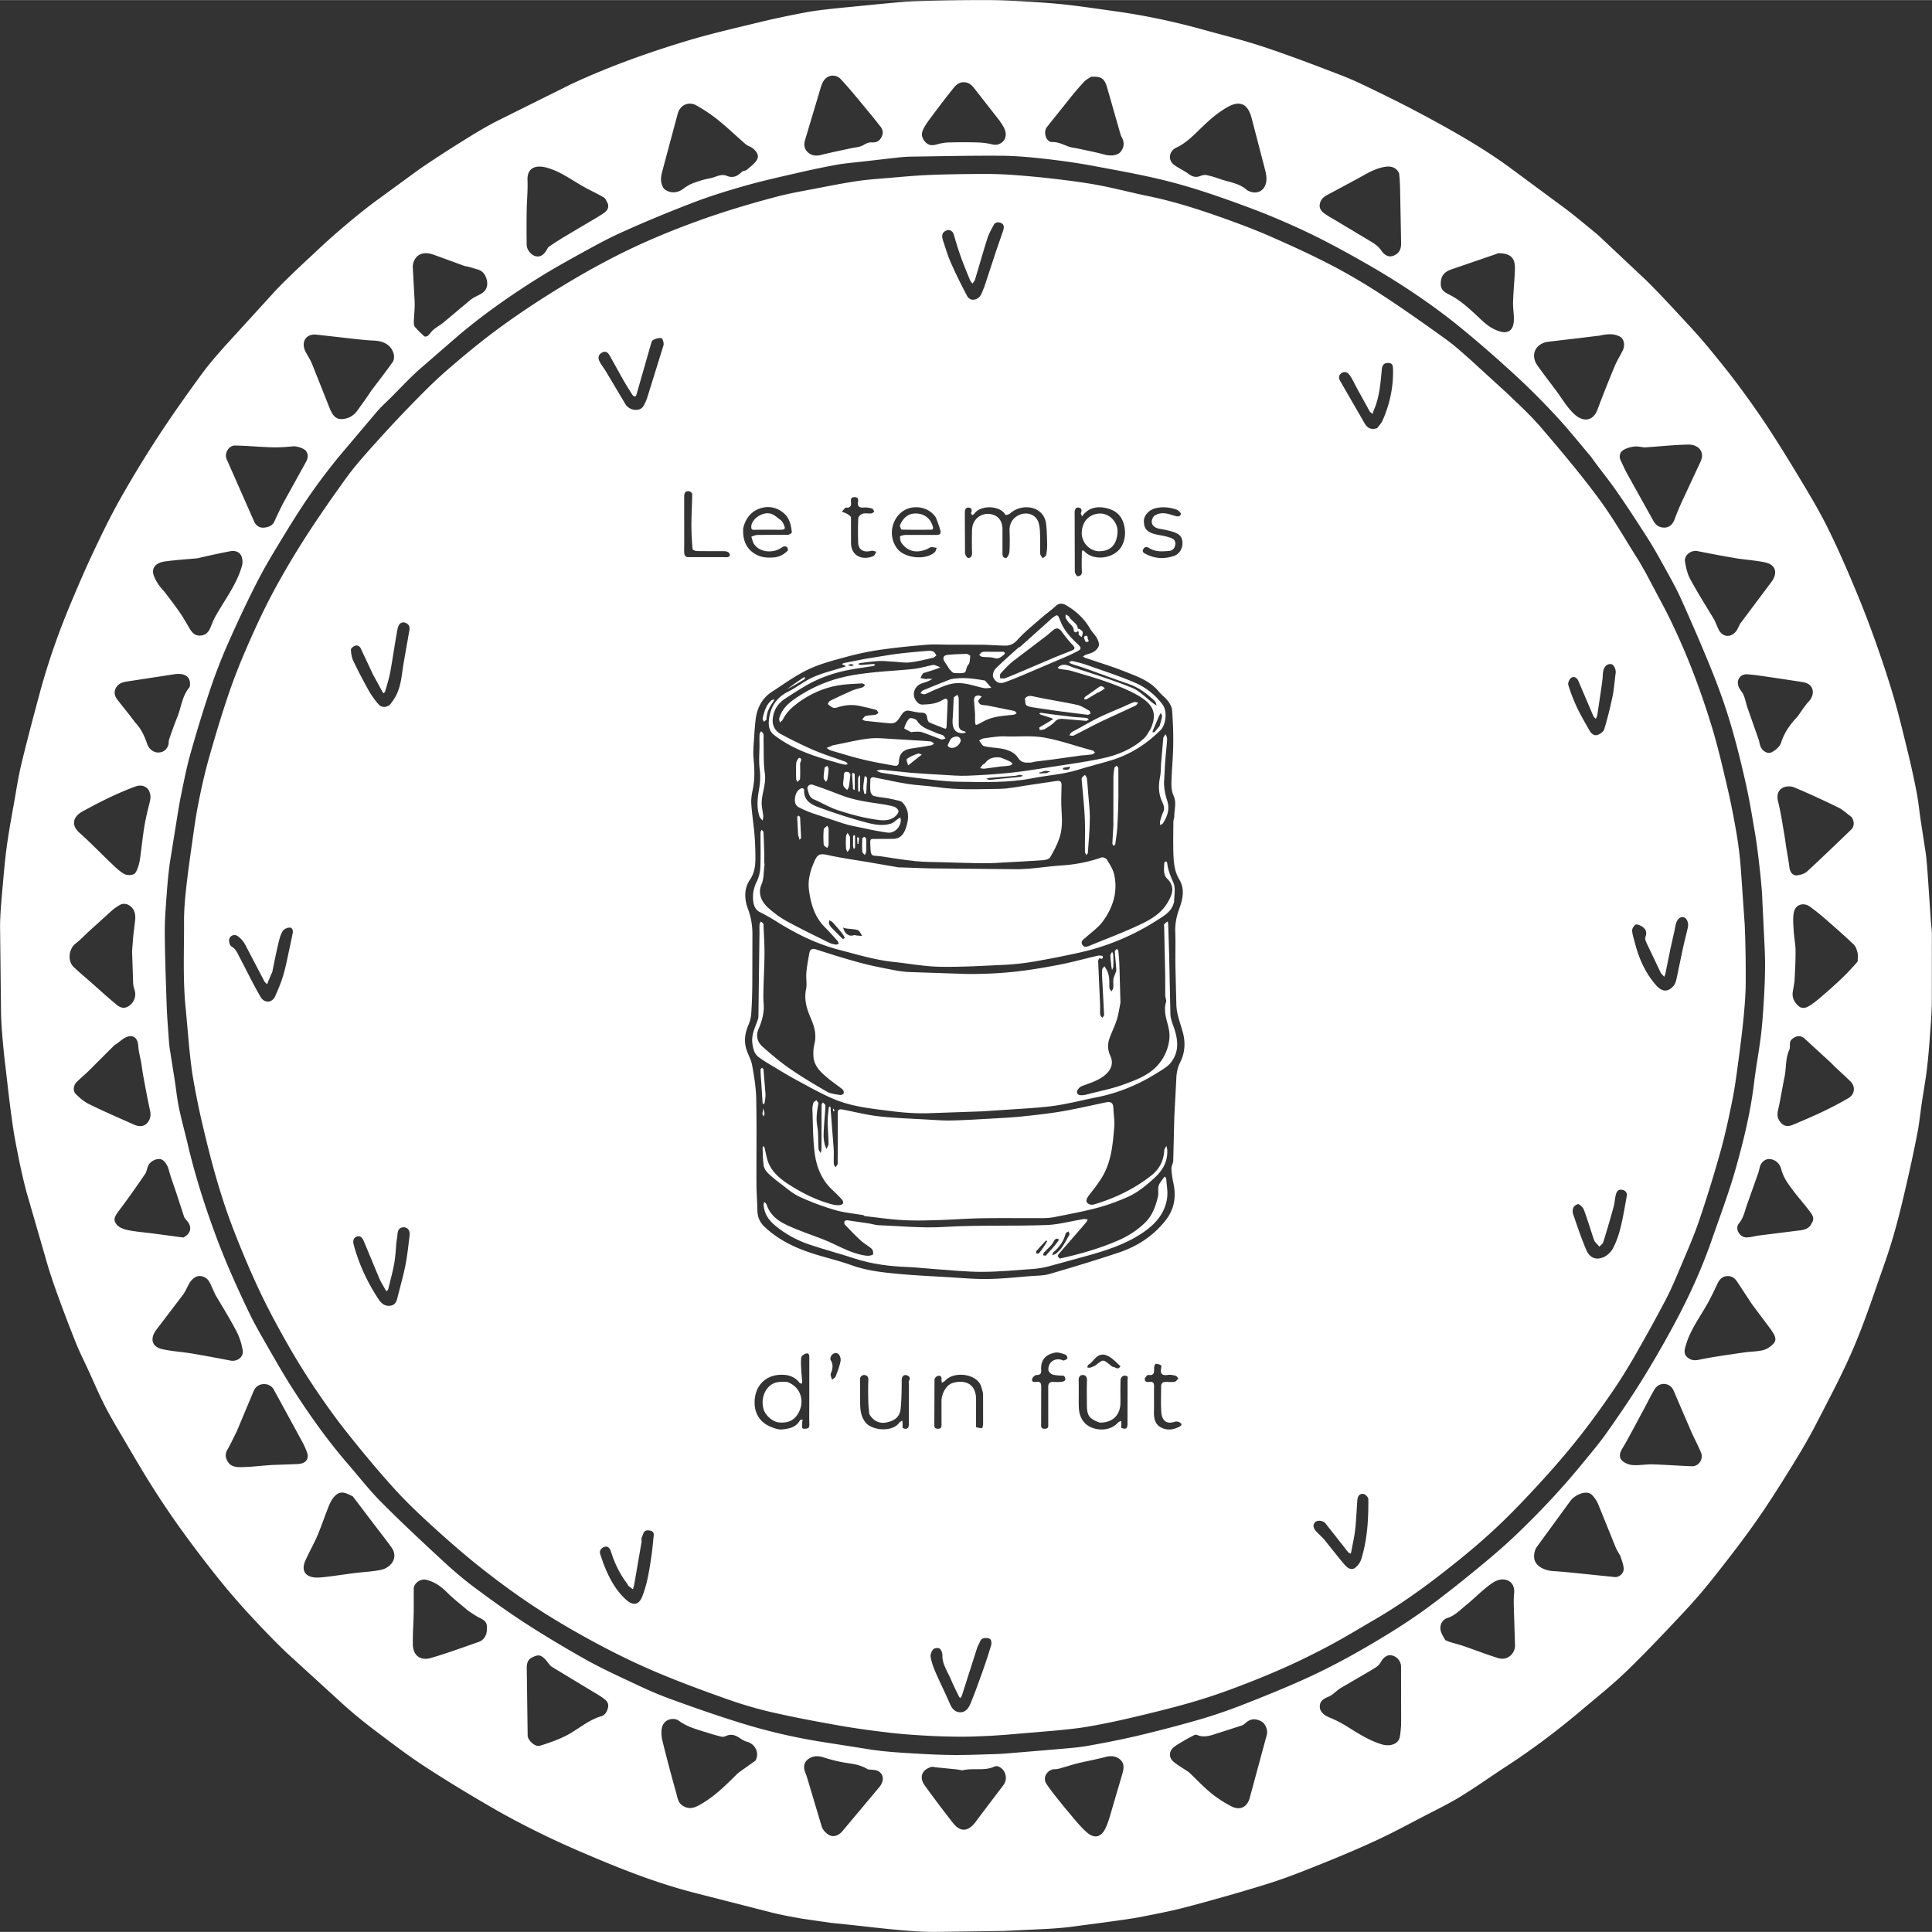 <svg xmlns="http://www.w3.org/2000/svg" width="1899.978" height="1899.978" viewBox="0 0 1899.978 1899.792" stroke="none"
     fill="white" stroke-linecap="round" stroke-linejoin="round" xmlns:v="https://vecta.io/nano">
    <rect x="0" y="0" width="1899.978" height="1899.792" fill="#333333" stroke="none"/>
    <path d="M1571.14 230.651l47.708 44.887c13.021 12.818 25.374 26.324 37.82 39.714 8.096 8.71 16.094 17.538 23.661 26.706 10.392 12.59 20.664 25.306 30.38 38.419 10.415 14.056 20.511 28.383 30.042 43.049 11.727 18.045 22.924 36.444 33.972 54.917 7.718 12.905 15.334 25.924 22.031 39.373 8.236 16.54 15.805 33.438 23.044 50.444 7.537 17.706 14.768 35.57 21.344 53.651 7.225 19.866 14.054 39.908 20.119 60.154 5.529 18.457 9.983 37.245 14.569 55.971 3.31 13.515 6.325 27.115 8.969 40.774 1.811 9.355 2.695 18.887 4.108 28.323l4.92 31.939c.996 7.513 1.498 15.099 2.042 22.664l3.03 44.755c.276 4.032.929 8.057.946 12.086l-.044 66.498c-.163 11.731-1.094 23.46-1.955 35.169-.792 10.768-1.701 21.54-3.027 32.251-1.344 10.849-3.309 21.621-4.915 32.439-1.401 9.438-2.31 18.964-4.098 28.325-2.937 15.381-6.23 30.7-9.706 45.969-3.527 15.497-7.148 30.985-11.306 46.321-3.437 12.676-7.331 25.259-11.703 37.643-9.645 27.322-18.614 54.963-29.935 81.591-10.911 25.663-24.117 50.379-36.926 75.195-7.471 14.473-15.778 28.551-24.364 42.401-11.3 18.228-22.73 36.418-35.053 53.957-12.798 18.216-26.471 35.839-40.253 53.333-9.311 11.819-19.064 23.35-29.344 34.332-18.659 19.935-37.408 39.828-56.985 58.847-13.818 13.424-28.972 25.49-43.698 37.962-23.924 20.261-48.881 39.152-75.176 56.265-14.992 9.757-29.559 20.192-44.798 29.536-11.587 7.105-23.874 13.085-35.956 19.361-15.626 8.116-31.138 16.501-47.102 23.902-17.874 8.287-36.076 15.903-54.361 23.252-16.864 6.778-33.792 13.557-51.11 19.006-26.157 8.229-52.588 15.636-79.078 22.739-15.094 4.047-30.486 7.054-45.84 10.042-10.888 2.119-21.923 3.508-32.915 5.065l-37.431 4.973c-7.859.932-15.765 1.559-23.668 2.011l-42.17 1.978-68.583.948c-11.725-.026-23.474-.926-35.165-1.96-15.502-1.372-30.957-3.272-46.435-4.922l-19.666-2.04-27.837-4.023c-10.049-1.746-20.112-3.568-30.006-6.015l-77.76-19.867c-30.391-7.909-59.777-18.796-88.732-30.813-18.63-7.733-37.189-15.713-55.361-24.454-17.823-8.573-35.433-17.699-52.563-27.578-22.539-12.998-44.826-26.494-66.634-40.679-16.166-10.515-31.565-22.246-46.985-33.86-10.9-8.209-21.586-16.766-31.797-25.811l-56.595-51.637c-13.068-12.42-25.549-25.493-37.778-38.749-10.655-11.549-20.937-23.484-30.754-35.752-12.135-15.164-23.925-30.628-35.295-46.374-10.116-14.009-19.791-28.367-29.048-42.959-9.834-15.503-19.031-31.415-28.346-47.243-6.375-10.833-12.864-21.628-18.588-32.806-5.825-11.372-10.769-23.195-16.111-34.815-3.99-8.681-8.341-17.215-11.921-26.061-5.95-14.704-11.563-29.551-17.026-44.445-3.931-10.718-7.706-21.513-10.986-32.444l-20.922-72.319c-4.415-16.616-7.865-33.518-11.022-50.427-2.594-13.894-4.266-27.968-6.081-41.997l-4.977-42.929c-1.295-13.39-2.615-26.818-2.949-40.254l-.957-85.581c.101-14.425 1.666-28.854 2.896-43.253 1.079-12.636 2.274-25.281 4.038-37.834 1.933-13.756 4.5-27.426 6.931-41.109 2.23-12.552 4.108-25.2 7.094-37.576 5.541-22.968 11.626-45.808 17.758-68.629 8.264-30.753 18.78-60.758 31.122-90.102 7.045-16.75 14.195-33.476 21.973-49.892 8.394-17.716 16.937-35.42 26.579-52.471 11.806-20.88 24.339-41.391 37.448-61.48 13.174-20.189 27.167-39.864 41.343-59.371 7.373-10.146 15.635-19.692 23.988-29.071l50.622-55.491c14.18-14.708 29.35-28.473 44.282-42.441 8.197-7.668 16.675-15.052 25.27-22.272 8.591-7.216 17.319-14.291 26.286-21.031l43.766-31.962c14.028-9.726 28.41-18.963 42.883-28.021 11.193-7.005 22.503-13.914 34.228-19.961l73.384-36.48c36.238-16.893 73.862-30.39 112.074-41.999 23.639-7.182 47.795-12.71 71.824-18.546 15.514-3.768 31.163-7.046 46.857-9.975 10.175-1.899 20.524-2.934 30.827-4.067l40.84-4.015c12.409-1.116 24.82-2.539 37.258-2.914C925.304.297 949.008-.08 972.702.014c15.059.06 30.125 1.036 45.168 1.946 11.604.702 23.208 1.658 34.752 3.012 14.539 1.705 29.018 3.928 43.522 5.929 29.256 4.037 58.085 10.147 86.537 18.02 20.323 5.623 40.845 10.68 60.826 17.348 25.569 8.533 50.79 18.154 75.946 27.863 11.909 4.596 23.43 10.259 34.929 15.845 14.305 6.95 28.544 14.061 42.565 21.563 29.269 15.659 58.25 31.858 85.257 51.26l57.415 42.437c10.665 8.069 20.863 16.755 31.521 25.414m-6.25 218.75c-11.349-13.349-22.257-27.107-34.165-39.936-13.01-14.017-26.518-27.638-40.585-40.589-17.556-16.163-35.555-31.892-54.025-46.999-14.231-11.64-29.143-22.534-44.376-32.837-15.754-10.656-31.987-20.681-48.511-30.103-18.94-10.799-38.1-21.331-57.778-30.687-19.726-9.379-39.934-17.912-60.432-25.454-23.751-8.74-47.746-17.14-72.19-23.58-25.585-6.741-51.768-11.307-77.808-16.194-15.91-2.986-31.997-5.197-48.089-6.998-14.186-1.588-28.485-2.874-42.742-2.966-29.357-.189-58.721.473-88.08.881-4.699.065-9.406.488-14.083.99l-34.844 3.979c-8.256.966-16.576 1.6-24.74 3.084-12.79 2.325-25.52 5.037-38.189 7.96-17.156 3.957-34.372 7.771-51.301 12.567-17.229 4.88-34.417 10.157-51.127 16.555-23.86 9.136-47.505 18.927-70.787 29.445-15.894 7.181-31.138 15.849-46.437 24.282-13.063 7.201-26.016 14.655-38.618 22.629-27.224 17.228-53.49 35.825-77.96 56.851l-36.748 31.894c-9.194 8.407-17.711 17.554-26.529 26.373-4.714 4.714-9.737 9.16-14.083 14.192l-38.165 45.192c-9.224 11.361-18.125 23.025-26.506 35.017-8.693 12.437-16.856 25.268-24.761 38.227-9.386 15.386-18.895 30.758-27.176 46.744-10.347 19.976-19.897 40.394-29.03 60.959-6.681 15.045-12.726 30.435-17.989 46.031-7.168 21.241-13.695 42.719-19.775 64.298-3.809 13.518-6.48 27.372-9.305 41.148-1.998 9.741-3.433 19.599-5.055 29.416l-5.934 37.021c-1.368 10.035-2.3 20.144-3.018 30.25-.903 12.706-2.024 25.448-1.921 38.165.195 24.06 1.086 48.117 1.915 72.167.359 10.401 1.255 20.784 1.963 31.171.241 3.535.488 7.083 1.016 10.582l4.959 31.433c1.384 8.94 2.254 17.982 4.112 26.819 2.595 12.342 5.985 24.514 8.881 36.796 7.009 29.724 16.232 58.712 26.801 87.387 9.723 26.38 21.16 51.93 33.289 77.212 4.481 9.339 9.585 18.399 14.754 27.385 8.915 15.499 17.662 31.121 27.275 46.185 16.826 26.366 34.898 51.875 55.408 75.566 10.834 12.515 21.018 25.679 32.672 37.378 19.787 19.864 40.327 38.994 60.908 58.045 9.941 9.202 20.315 18.038 31.174 26.125 16.442 12.244 33.144 24.208 50.354 35.333 18.818 12.164 38.118 23.631 57.632 34.65 13.556 7.655 27.713 14.287 41.815 20.921 13.095 6.16 26.22 12.411 39.784 17.389 24.182 8.874 48.518 17.427 73.136 24.984 25.689 7.886 51.896 13.964 78.488 18.171l50.197 7.903c10.85 1.496 21.808 2.353 32.747 3.03 14.874.921 29.771 1.78 44.667 1.954 14.522.169 29.056-.503 43.582-.921 5.034-.145 10.063-.572 15.085-.982l47.839-4.02c9.101-.826 18.262-1.471 27.239-3.076 16.519-2.955 33.025-6.127 49.349-10.002 20.107-4.773 40.132-9.975 59.984-15.715 14.215-4.11 28.277-8.915 42.065-14.29 20.797-8.107 41.519-16.483 61.865-25.65 28.405-12.797 55.564-28.071 82.118-44.331 13.646-8.356 27.029-17.237 39.907-26.727 15.956-11.758 31.459-24.157 46.796-36.721 12.8-10.486 25.495-21.169 37.496-32.546 23.877-22.636 46.394-46.607 67.239-72.096 7.909-9.67 16.056-19.2 23.245-29.392 11.946-16.935 23.691-34.053 34.622-51.652 11.383-18.327 22.166-37.065 32.374-56.073 14.086-26.228 26.506-53.283 36.3-81.443 8.465-24.34 17.629-48.511 24.522-73.302 7.467-26.854 14.05-54.034 17.372-81.864 1.88-15.753 4.921-31.368 6.813-47.12 1.523-12.689 2.294-25.48 3.047-38.246.62-10.511.964-21.052.986-31.581.018-9.027-.541-18.058-.939-27.084l-2.051-42.166c-.675-10.273-1.79-20.525-2.978-30.755-1.139-9.803-2.358-19.611-4.018-29.336-2.781-16.294-5.431-32.638-9.07-48.75-4.454-19.718-9.272-39.397-15.048-58.76-5.151-17.267-11.233-34.318-17.962-51.038-9.655-23.993-20.013-47.715-30.593-71.318-4.86-10.843-10.803-21.216-16.547-31.642-5.321-9.659-10.711-19.307-16.641-28.596-10.125-15.863-20.406-31.644-31.179-47.07-7.483-10.714-15.901-20.774-23.901-32.126m-395.5 1293.5c7.16 6.826 13.963 14.086 21.591 20.342 6.131 5.029 12.972 9.395 20.02 13.05 8.248 4.278 15.38.999 17.95-8.06l16.888-62.415c1.221-4.625-1.561-10.901-5.135-12.917-5.957-3.359-10.985-2.867-15.755 1.392-1.155 1.032-2.484 2.076-3.919 2.553l-25.125 8.07c-6.232 2.034-12.397 4.002-18.941 1.063-.82-.368-2.239.11-3.179.589-3.307 1.685-6.584 3.445-9.764 5.358-3.481 2.094-7.182 4.01-10.175 6.687-4.443 3.974-4.424 9.94.248 13.802 4.565 3.773 9.835 6.692 15.296 10.486m-516.5-1557.5c6.254 5.458 13.891 4.064 18.752.364 2.944-2.241 6.201-4.314 9.639-5.603 5.49-2.058 11.161-3.92 16.92-4.897 5.526-.938 10.663-4.916 16.717-2.381 5.821 2.438 10.372.267 14.565-3.914 1.195-1.192 3.714-1.006 5.023-2.145 3.631-3.161 8.007-6.144 10.091-10.219 2.177-4.257-1.015-8.437-4.786-11.199-1.977-1.449-4.616-2.056-6.444-3.636-9.095-7.857-17.751-16.243-27.094-23.783-6.693-5.401-13.963-10.231-21.459-14.455-7.472-4.211-15.981-.519-18.376 8.342l-14.576 54.406c-1.713 6.306-3.409 12.518 1.027 19.122m90 1546c4.231-7.091.095-16.34-8.1-18.569-2.336-.635-4.62-1.851-6.623-3.241-4.336-3.009-8.666-4.975-13.995-2.552-1.388.631-3.201 1.101-4.612.769-4.814-1.133-9.566-2.561-14.286-4.051-9.576-3.022-19.26-5.421-27.704-11.639-4.875-3.59-14.373-1.73-16.463 6.277-1.089 4.172-.708 9.118.337 13.39 4.201 17.179 8.755 34.278 13.555 51.301 1.307 4.634 1.743 9.865 6.846 12.896 7.375 4.379 13.36.663 19.202-2.85 12.443-7.484 22.763-17.583 32.946-27.803 1.246-1.251 2.637-2.385 4.076-3.41l14.821-10.517m483.5-1544.5c7.921 4.726 16.312 1.959 18.56-6.805.959-3.737.421-8.181-.534-12.032l-13.488-51.812c-3.551-14.005-11.343-18.066-23.734-11.052-9.108 5.155-16.99 11.925-24.583 19.213-7.924 7.606-15.417 15.802-25.811 20.664-7.123 3.332-8.658 12.241-2.063 17.044 4.511 3.285 9.766 5.555 14.242 8.88 3.688 2.74 7.108 3.679 11.428 1.969 1.854-.734 4.136-1.299 6.005-.905 4.524.954 8.994 2.312 13.352 3.878 8.829 3.172 18.679 3.833 26.626 10.957m367 1343c-1.5-2.71-3.286-5.302-4.452-8.149l-17.145-42.363c-1.437-3.422-3.662-6.749-6.259-9.4-4.931-5.032-16.463-.459-21.213 5.991l-33.049 45.314c-1.986 2.834-2.902 7.258-2.511 10.746.908 8.1 10.012 12.375 18.696 12.904 7.564.46 15.114 1.214 22.656 1.974l37.825 3.894c4.761.404 9.205-3.958 8.814-8.651-.331-3.972-1.862-7.844-3.362-12.26m-20-1200l-16.143 1.995-34.278 4.022c-13.126 1.628-18.415 13.065-10.854 23.651 5.713 7.999 11.704 15.8 17.613 23.659 6.205 8.253 11.398 17.667 18.974 24.386 8.546 7.58 18.065 6.412 22.26-4.828 5.374-14.4 11.114-28.67 17.005-42.867 2.239-5.395 5.476-10.368 8.002-15.655 2.391-5.003 1.038-11.252-2.877-13.321-6.015-3.179-12.355-2.668-19.701-1.041m-1208.5 54.5c7.174-9.507 14.532-18.885 21.365-28.631 1.364-1.945 1.539-5.527.855-7.959-2.382-8.471-9.379-12.568-19.715-12.983-7.226-.29-14.435-1.169-21.633-1.948l-34.788-3.919c-10.221-.943-15.46 7.474-10.252 17.265 2.032 3.82 4.471 7.467 6.103 11.448l17.045 42.853c3.618 9.263 7.153 12.368 14.485 11.301 5.735-.835 10.195-3.978 13.575-8.825 4.166-5.975 8.627-11.745 12.96-18.603m-18 1087c-5.244-2.362-10.685-6.032-16.174-1.558-2.915 2.376-5.231 6.003-6.705 9.531-4.21 10.08-7.538 20.531-11.811 30.581-3.675 8.642-8.514 16.789-12.203 25.426-2.936 6.873-1.513 13.414 6.659 15.358 3.941.938 8.332.545 12.444.085 9.8-1.096 19.547-2.664 29.333-3.901 8.733-1.105 17.618-1.404 26.2-3.19 9.26-1.927 17.972-11.58 10.161-22.359-6.161-8.502-12.691-16.735-19.032-25.107l-18.873-24.866m1031 225v-13.164l-.076-44.475c-.078-5.301-4.192-9.812-8.864-10.86-4.387-.985-7.949 1.244-11.104 6.628-.948 1.616-2.187 3.269-3.703 4.304-3.722 2.542-7.655 4.781-11.552 7.058l-24.14 14.074c-4.172 2.574-7.57 6.685-11.976 8.521-4.898 2.042-8.593 4.13-8.555 9.871.031 4.714 3.919 8.306 9.687 10.641 5.417 2.193 10.709 4.868 15.694 7.922 11.372 6.966 22.414 14.411 35.386 18.381 8.301 2.54 16.17-.278 17.713-6.511.914-3.693 1.021-7.586 1.491-12.39m-2-1526c-2.211-5.186-7.024-7.309-12.795-6.575-10.844 1.38-19.662 7.246-28.902 12.259l-29.411 15.799c-3.648 1.938-6.171 4.681-6.877 8.825-.692 4.062 1.509 6.957 4.48 9.077 3.665 2.615 7.645 4.793 11.519 7.109l35.192 21.087c3.375 2.096 6.875 4.686 9.024 7.911 4.078 6.121 9.177 8.022 15.145 3.943 3.701-2.53 4.69-6.662 4.615-10.973l-.998-52.519c-.105-5.149-.324-10.296-.99-15.944m-839.5 1461.5c-4.931-4.892-6.971-4.962-13.044-2.083-4.846 2.297-5.349 6.658-5.334 10.715l.878 65.543c.005.333-.031.67.005.999.515 4.71 7.541 11.025 11.916 9.67 8.513-2.636 17.05-5.562 25.018-9.5 12.063-5.961 22.05-15.661 35.419-19.524 3.647-1.054 5.945-4.624 6.744-8.924.805-4.333-1.794-6.613-4.486-8.641-3.599-2.711-7.591-4.91-11.464-7.245l-39.137-23.674c-2.465-1.543-4.033-4.519-6.514-7.334m61.5-1431.5c-1.347-2.167-2.185-5.192-4.133-6.346-7.028-4.166-14.594-7.42-21.652-11.541-11.358-6.632-22.082-14.498-35.047-17.893-8.962-2.347-18.851-.749-18.314 12.516.404 9.988-.665 20.027-.816 30.047-.168 11.152-.149 22.31.011 33.462.073 5.063 4.545 10.326 8.987 11.254 4.419.923 7.828-1.191 10.978-6.734.543-.956 1.093-2.075 1.953-2.657 4.662-3.155 9.357-6.27 14.163-9.199l22.043-13.089c5.746-3.42 11.591-6.696 17.152-10.397 2.805-1.866 5.686-4.202 4.676-9.423m-403.5 348.5c-10.751 1-21.547 1.668-32.233 3.141-5.299.73-11.104 3.167-11.67 9.139-.361 3.808 2.128 8.218 4.232 11.838 2.233 3.841 5.617 6.995 8.329 10.577 4.788 6.323 9.616 12.628 14.105 19.162 3.345 4.87 6.203 10.077 9.24 15.156 2.403 4.018 5.156 7.292 10.525 7.03 5.275-.257 8.094-3.327 9.979-7.786 1.439-3.404 2.687-6.918 4.45-10.149 9.186-16.834 21.472-32.072 26.651-50.933.867-3.159.465-7.49-1.113-10.283-1.878-3.325-6.128-4.622-10.183-3.846a699.85 699.85 0 0 0-32.311 6.955m1491.5 60.5l3.893 8.886c3.517 7.821 11.372 9.365 17.032 3.015 2.212-2.482 3.087-6.108 5.092-8.828l30.002-40.079c6.723-8.921 4.483-17.042-5.722-19.32-9.599-2.143-19.559-2.609-29.29-4.231-12.571-2.096-25.093-4.508-37.596-6.985-6.26-1.24-13.256 4.026-12.246 10.331.947 5.909 2.371 12.089 5.182 17.286 7.246 13.397 15.375 26.316 23.651 39.925m-1474 664l-4.999-10.928c-1.997-4.385-4.885-7.229-10.138-7.689-4.518-.395-8.733 3.791-10.826 7.585-2.019 3.661-3.614 7.631-6.084 10.954l-26.351 34.629c-6.138 8.508-4.289 16.473 6.267 18.793 9.449 2.077 19.226 2.612 28.795 4.208 12.733 2.123 25.42 4.538 38.097 6.98 6.586 1.269 13.132-3.491 12.036-9.984-1.068-6.328-3.007-12.786-5.959-18.461-6.301-12.111-13.504-23.752-20.838-36.086m1511 9l-13.727-20.822c-2.554-4.114-5.406-7.067-10.692-6.711-5.064.341-7.63 3.492-9.603 7.659-2.772 5.856-5.505 11.743-8.595 17.433-7.601 13.997-17.557 26.758-22.208 42.295-1.232 4.115-2.814 8.6.929 12.094 3.151 2.941 6.662 3.842 11.624 2.811 14.714-3.057 29.662-5.012 44.546-7.218 6.186-.917 12.579-.798 18.61-2.257 3.638-.88 7.328-3.338 9.984-6.069 4.014-4.128 2.241-8.089-3.065-15.382l-17.803-23.834m-1593-347l1.024-13.561c.565-5.615 1.342-11.208 1.966-16.818.573-5.155-.285-10.236-4.251-13.617-2.913-2.483-7.033-3.738-10.939-1.459-2.712 1.582-5.368 3.373-7.717 5.447l-22.149 20.083c-4.476 4.091-8.638 8.58-13.423 12.265-6.851 5.277-8.235 17.164-1.945 23.142 5.414 5.145 11.176 9.925 16.783 14.866 8.412 7.412 16.665 15.017 25.325 22.126 2.874 2.359 6.462 4.307 10.818 2.129 5.77-2.885 8.984-9.803 7.085-16.06-.678-2.233-1.411-4.54-1.517-6.84l-1.06-31.704m1697 10c0-2.829.501-5.777-.135-8.454-.697-2.935-1.776-6.323-3.849-8.293-9.085-8.635-18.517-16.912-27.974-25.145-4.825-4.2-9.814-8.249-15.007-11.979-6.387-4.586-14.259-2.127-15.801 5.551-1.178 5.867-.494 12.175-.163 18.26.348 6.397 1.748 12.759 1.815 19.145.101 9.675-.419 19.366-.952 29.034-.217 3.928-1.203 7.809-1.765 11.723-.824 5.744 1.382 10.259 5.647 14.009 3.211 2.824 6.909 1.958 9.742.34 4.516-2.58 8.597-6.011 12.583-9.409 6.444-5.494 12.781-11.127 18.942-16.936 5.788-5.458 11.289-11.219 16.917-17.846m-209.5-505.5c-3.526-.333-7.146-1.322-10.552-.827-3.895.566-8.15 1.706-11.221 3.984-2.783 2.064-3.566 6.068-1.736 9.798 2.036 4.15 3.804 8.444 6.045 12.478l25.786 46.297c2.616 5.002 6.169 7.125 11.025 7.127 4.421.003 8.128-2.666 10.226-8.474 2.297-6.359 5.009-12.583 7.827-18.735l17.585-37.682c4.754-10.437-3.117-16.871-11.761-16.749-14.085.197-28.151 1.783-43.225 2.783m-1384.5 967.5c-3.06 6.06-5.865 12.268-9.263 18.132-2.593 4.476-1.916 8.352.691 12.274 2.955 4.446 7.95 4.958 12.367 4.919 8.888-.078 17.768-1.159 26.651-1.824 1.455-.109 2.91-.252 4.367-.306l19.694-.715c3.425-.17 7.081.019 10.196-1.134 4.677-1.731 6.078-5.93 4.253-10.799-1.294-3.452-2.8-6.858-4.558-10.096l-27.792-50.951c-2.377-4.444-6.204-5.995-10.467-5.832-4.209.161-7.742 2.564-9.544 6.744l-16.595 39.589m45.5-912.5l21.999-39.789c2.326-3.982 3.145-7.413.864-11.281-1.779-3.017-9.44-5.32-12.9-4.995-6.825.64-13.713 1.162-20.553.973-12.27-.34-24.52-1.572-36.788-1.765-5.904-.093-10.605 7.634-8.233 13.142l27.17 61.631c1.745 3.89 5.2 6.357 9.577 5.977 4.262-.37 8.342-1.71 10.382-6.231 2.595-5.751 5.316-11.444 8.483-17.662m1336 895c-6.354 11.688-12.401 23.56-19.22 34.97-2.602 4.354-3.048 8.435.076 11.47 2.557 2.484 6.853 4.096 10.497 4.343 6.47.439 13.042-.876 19.55-.693 12.887.362 25.753 1.418 38.639 1.837 6.605.215 11.499-7.025 8.928-13.329-2.962-7.263-6.786-14.169-9.933-21.362l-17.118-39.862c-3.695-8.154-14.285-8.596-18.839-.831-4.369 7.451-8.08 15.289-12.58 23.456m-1468.5-613.5c-3.476-4.42-8.436-4.599-12.834-2.986-17.986 6.597-35.051 15.221-51.843 24.431-9.848 5.402-11.233 13.725-3.166 20.929 11.224 10.024 21.668 20.918 32.587 31.292 3.609 3.429 7.326 7.003 11.628 9.347 2.492 1.358 6.68 1.361 9.296.182 2.08-.938 3.28-4.467 4.24-7.078 1.069-2.907 1.625-6.049 2.056-9.137 1.43-10.261 2.438-20.587 4.122-30.804 1.295-7.851 3.21-15.613 5.153-23.338 1.058-4.207 1.588-8.14-1.239-12.838m-33.5 251.5l-25.109 25.064c-3.852 3.785-8.049 7.22-11.898 11.009-3.125 3.076-3.929 8.795-.949 11.728 3.919 3.857 8.299 7.658 13.184 10.046 14.518 7.096 29.356 13.542 44.124 20.118 4.126 1.837 8.812 2.339 12.232-.805 3.614-3.321 4.736-7.874 3.568-13.123-2.49-11.186-4.514-22.478-6.626-33.745-.817-4.359-1.292-8.782-2.041-13.155-.93-5.428-2.551-10.802-2.855-16.256-.506-9.073-6.061-12.538-13.99-7.805-3.139 1.874-5.774 4.591-9.638 6.925m1708.5-224.5c-4.316-3.167-8.282-7.048-13.015-9.366-14.361-7.036-28.903-13.744-43.653-19.914-3.184-1.332-8.238-1.112-11.187.572-4.893 2.792-5.887 7.676-4.35 13.765 2.728 10.801 4.239 21.911 6.185 32.905.691 3.901 1.13 7.846 1.75 11.76 1.062 6.707 2.358 13.382 3.203 20.115.545 4.338 3.286 7.984 7.488 7.485 3.401-.404 7.366-1.563 9.79-3.791 14.678-13.496 29.024-27.353 43.384-41.19 3.175-3.06 3.349-8.046.404-12.341m-16.5 245.5c-1.65-1.65-3.246-3.357-4.958-4.939l-24.642-22.602c-4.071-3.647-8.268-3.018-12.351.321-3.78 3.091-1.261 7.324-2.712 10.429-4.051 8.665-2.911 18.07-4.787 27.011-2.26 10.771-3.847 21.691-6.337 32.404-1.175 5.053-.517 8.873 2.975 12.682 3.533 3.852 7.598 3.483 11.564 1.837 10.238-4.251 20.425-8.656 30.429-13.424 8.228-3.922 16.296-8.23 24.191-12.788 6.428-3.711 7.178-11.439 1.89-16.618-4.813-4.714-9.833-9.216-15.262-14.311m-1345-787c-.783-.117-1.613-.106-2.343-.37l-29.913-10.92c-10.871-4.108-18.406-.594-20.793 8.364-.284 1.068-.482 2.214-.423 3.308l1.878 34.611c.188 6.725-.655 13.474-.84 20.217-.041 1.486.302 3.372 1.218 4.421 2.838 3.251 5.94 6.297 9.185 9.143.574.503 2.686.065 3.463-.634 2.019-1.817 3.468-4.292 5.552-6.007 3.152-2.594 6.822-4.559 9.969-7.157l26.332-22.099c3.341-2.668 7.603-4.148 11.247-6.478 4.702-3.007 5.996-7.816 4.846-12.854-1.113-4.872-3.625-9.115-9.13-10.576-3.125-.829-6.167-1.969-10.246-2.969m613.5-186.5c-2.198 1.531-4.731 2.747-6.528 4.656-4.442 4.718-8.668 9.654-12.763 14.681l-24.007 30.048c-3.984 5.15-.844 14.918 5.167 14.783 6.56-.148 11.504 3.017 17.15 4.786 2.533.794 5.249.985 7.859 1.558 8.852 1.943 17.778 3.628 26.51 6.016 5.635 1.541 12.586 1.051 15.586-2.566 3.842-4.63 4.089-9.692 1.086-14.925-.456-.794-.795-1.678-1.048-2.561l-13.042-45.583c-2.773-9.463-5.584-11.393-15.97-10.893m-26 1702c7.181 8.181 13.675 17.13 21.738 24.321 7.761 6.922 14.449 4.806 18.549-3.897 3.457-7.338 5.312-15.448 7.686-23.274l8.766-29.84c1.611-5.266 2.401-10.562-2.118-14.49-4.127-3.588-9.201-3.883-14.673-2.421-8.894 2.376-17.984 4.009-26.947 6.14-4.511 1.073-8.91 2.609-13.391 3.823-3.008.815-6.081 2.066-9.104 2.009-6.72-.125-12.692 7.684-8.361 14.313 5.213 7.979 11.52 15.242 17.853 23.316m-193.5-37.5c-6.086-3.946-12.899-5.141-19.985-6.168-7.989-1.157-15.938-3.15-23.626-5.639-5.84-1.89-11.108-1.377-15.526 2.2-3.85 3.116-4.253 7.87-2.375 12.6.739 1.861 1.432 3.75 1.998 5.669l14.225 47.615c1.098 3.359 4.368 6.878 7.561 8.478 4.735 2.372 9.559-.211 12.764-3.935l36.381-43.414c4.808-5.936 4.411-12.219-.767-15.459-2.604-1.63-6.397-1.359-10.652-1.948m5-1625c-10.484-12.484-20.563-25.345-31.66-37.259-4.181-4.489-12.202-5.081-16.791 1.821-1.421 2.137-2.267 4.733-3.014 7.228l-15.153 50.717c-1.543 4.89-.672 9.05 2.528 12.118 3.333 3.196 7.85 4.028 12.766 2.8 9.552-2.386 19.224-4.292 28.838-6.432 4.568-1.017 9.692-1.174 13.489-3.486 2.912-1.773 5.376-2.734 8.516-2.49 4.21.327 7.095-1.598 8.964-5.177s1.556-7.05-.919-10.269l-7.564-9.571m563 1498c1.72.667 3.408 1.437 5.166 1.979 4.136 1.275 8.363 2.277 12.452 3.681 11.353 3.899 22.56 8.253 34.007 11.844 10.056 3.155 17.182-4.925 16.889-12.776l-.987-31.524c-.145-6.541-.535-13.139.127-19.615.57-5.58-1.677-10.755-6.94-12.592-6.331-2.209-11.959.835-16.383 4.062-8.617 6.286-16.07 14.142-24.404 20.853-5.594 4.504-10.516 9.915-17.859 12.258-5.703 1.819-8.161 7.905-6.374 13.432.891 2.755 2.514 5.273 4.306 8.399m52-1364l-4.765 1.758-41.106 14.098c-7.534 2.561-10.635 6.732-10.646 14.326-.009 5.437 3.042 7.942 7.723 10.232 12.215 5.975 21.908 15.5 31.686 24.679 5.922 5.558 11.862 10.122 20.025 12.181 4.3 1.085 7.616-.074 9.714-2.362 1.999-2.179 2.681-6.154 2.769-9.372.16-5.835-.987-11.708-.806-17.54.339-10.888 1.499-21.751 1.833-32.638.333-10.853-4.467-15.361-16.427-15.361m-1013 1335c-7.002-6.002-14.4-11.609-20.888-18.122-5.904-5.926-12.252-10.342-20.449-12.315-5.308-1.278-12.118 3.294-12.151 8.812l-.042 23.14c-.212 10.517-1.022 21.036-.867 31.544.175 11.823 8.265 16.195 17.639 13.461 15.817-4.613 31.327-10.298 46.898-15.727 5.388-1.878 7.946-6.349 8.297-11.805.459-7.141-1.087-9.018-7.554-12.196-3.617-1.778-6.931-4.174-10.882-6.791m-327.5-873.5c5.988 6.06 9.308 13.61 11.998 21.509 1.512 4.44 6.021 7.929 10.306 7.997 5.172.082 8.6-2.453 10.289-7.184.629-1.76.21-3.892.824-5.661 2.572-7.419 5.161-14.843 8.109-22.117 3.872-9.553 4.637-20.363 11.566-28.696.551-.663.827-1.716.877-2.608.523-9.258-6.153-11.993-15.423-10.687l-45.561 6.99c-4.381.705-8.747 1.429-11.521 5.866-2.625 4.198-1.764 8.222.654 11.486 5.636 7.61 11.884 14.766 17.884 23.106m1649 492c2.685-3.745.675-7.357-1.302-10.079-5.27-7.258-11.366-13.911-16.761-21.085-4.951-6.582-9.974-13.105-12.088-21.467-1.218-4.817-4.535-8.711-9.899-9.844-4.405-.93-7.806 1.258-9.938 4.673-1.498 2.401-1.655 5.605-2.619 8.378l-10.957 30.921c-2.419 6.484-3.415 13.369-8.229 19.151-4.307 5.174.767 13.863 7.549 13.742 4.063-.073 8.091-1.346 12.161-1.869l40.371-5.064c4.65-.618 9.249-1.698 11.71-7.458m-14-498c3.644-4.978 6.844-10.373 11.038-14.834 6.177-6.572 5.197-16.746-4.96-18.646-4.193-.785-8.424-1.368-12.642-2.016l-18.784-2.833c-8.039-1.116-16.067-2.502-24.148-3.054-6.966-.475-11.128 5.618-8.58 12.175 1.164 2.996 3.763 5.428 4.975 8.415 1.62 3.99 2.364 8.325 3.766 12.416l10.858 30.929c.962 2.771 1.136 5.952 2.605 8.38 2.25 3.721 6.526 6.217 10.352 4.292 3.762-1.893 8.005-5.538 9.195-9.31 3.156-9.999 8.846-18.008 16.325-25.913m-1587.5 512.5c6.699-3.657 9.617-9.891 2.849-17.196-.945-1.02-1.866-2.234-2.301-3.526l-7.603-23.324c-2.451-7.472-5.324-14.83-7.302-22.423-1.112-4.269-4.217-9.572-7.865-10.531-3.943-1.037-10.066 1.74-12.212 5.96-1.385 2.723-1.596 6.141-3.281 8.598-8.028 11.714-16.147 23.382-24.702 34.713-5.547 7.347-7.238 10.387-2.847 15.366 2.525 2.862 7.257 4.431 11.261 5.199 8.286 1.589 16.756 2.204 25.137 3.313l28.867 3.852m802.5-1098.5l-23.029-29.434c-2.962-3.725-5.557-7.792-11.307-8.179-6.39-.431-9.43 3.957-12.591 7.902-7.466 9.315-14.631 18.875-21.749 28.462-2.505 3.373-4.975 6.913-6.634 10.735-1.842 4.245-.788 8.389 2.605 11.855 3.166 3.234 6.664 3.401 10.809 2.242 3.78-1.057 7.741-1.879 11.646-1.991 9.655-.279 19.329-.306 28.983-.002a70.93 70.93 0 0 1 14.642 2.014c5.816 1.434 11.976-2.52 12.691-8.381.733-6.009-2.836-10.152-6.065-15.223m-36.5 1622.5c-2.028-.333-4.045-.765-6.086-.982l-20.164-2.017c-1.446-.143-3.026-.722-4.319-.339-9.397 2.78-12.138 10.309-6.299 18.365 8.957 12.358 18.144 24.559 27.559 36.572 8.284 10.57 16.066 7.706 22.81-1.487l4.52-6.124 22.239-29.288c3.034-4.051 3.282-8.781 1.115-13.083-1.902-3.774-6.514-6.912-9.902-5.323-9.95 4.666-20.538 1.026-31.472 3.707z"/>
    <path d="M1618.14 562.651l19.721 37.185c18.661 36.645 33.394 74.909 45.411 114.162 6.095 19.909 10.767 40.276 15.519 60.568 3.506 14.971 6.389 30.106 9.001 45.263 1.843 10.693 3.107 21.515 4.023 32.331l3.966 56.838c.832 18.839 1.077 37.718.996 56.577-.048 11.226-.903 22.477-1.967 33.662-1.333 14.007-3.096 27.98-4.965 41.928-1.791 13.366-3.443 26.783-6.082 39.993-3.485 17.445-7.241 34.886-12.029 52.008a1278.04 1278.04 0 0 1-21.006 67.786c-5.154 15.135-11.68 29.816-17.891 44.574-4.6 10.929-9.164 21.926-14.661 32.413-9.851 18.796-20.14 37.375-30.731 55.765-7.086 12.305-14.608 24.405-22.658 36.099-10.06 14.614-20.481 29.017-31.453 42.956-10.696 13.588-21.942 26.784-33.566 39.59-13.645 15.033-27.525 29.909-42.111 44.018-13.197 12.766-27.097 24.882-41.368 36.445-27.018 21.891-54.831 42.744-85.017 60.203-14.252 8.243-28.29 16.888-42.805 24.637-14.828 7.916-29.917 15.419-45.269 22.255-16.589 7.387-33.475 14.164-50.49 20.515-14.31 5.341-28.851 10.178-43.541 14.351-18.252 5.185-36.708 9.693-55.18 14.048-14.334 3.38-28.766 6.432-43.272 8.96-11.012 1.919-22.187 2.994-33.326 4.066l-47.836 4.042-14.085.985c-9.858.411-19.722.969-29.583.951-11.529-.022-23.07-.345-34.58-.995-12.435-.702-24.886-1.554-37.248-3.026-16.411-1.954-32.82-4.138-49.09-7.013-22.112-3.907-44.21-8.05-66.09-13.069-15.065-3.456-29.979-7.921-44.552-13.089-23.367-8.286-46.669-16.881-69.483-26.562-19.71-8.364-39.041-17.79-57.919-27.905-19.989-10.71-39.68-22.12-58.698-34.461-18.16-11.785-35.696-24.639-52.751-37.989-16.428-12.859-32.209-26.6-47.678-40.612-13.753-12.458-27.369-25.203-39.817-38.935-16.473-18.173-32.176-37.093-47.404-56.33-11.766-14.865-22.739-30.415-33.24-46.209-9.912-14.909-19.183-30.29-27.938-45.909-9.138-16.302-17.911-32.865-25.771-49.812-8.87-19.125-17.017-38.622-24.59-58.299-6.093-15.83-11.347-32.029-16.089-48.321-5.214-17.91-9.701-36.046-13.97-54.21-3.443-14.652-6.398-29.438-8.986-44.266-1.865-10.688-2.937-21.526-4.058-32.328l-3.09-34.746c-3.217-29.176-1.711-58.444-1.84-87.672-.047-10.553.838-21.154 1.976-31.66 1.647-15.209 3.793-30.368 5.945-45.517 1.827-12.862 3.543-25.764 6.074-38.496 2.951-14.842 6.188-29.672 10.288-44.23 6.078-21.581 12.538-43.084 19.759-64.306 5.599-16.455 12.134-32.639 19.126-48.56 7.684-17.497 15.742-34.891 24.787-51.712 9.862-18.339 20.523-36.303 31.787-53.819 12.595-19.586 25.957-38.703 39.578-57.597 7.332-10.171 15.62-19.702 23.986-29.068 12.469-13.958 25.14-27.755 38.187-41.171 11.992-12.332 24.083-24.658 37.054-35.924 16.836-14.623 34.092-28.869 52.079-42.031 18.854-13.796 38.423-26.712 58.353-38.912 19.554-11.969 39.575-23.316 60.083-33.549 24.245-12.098 49.281-22.504 74.811-31.812 26.066-9.504 52.562-17.426 79.332-24.467 13.174-3.465 26.675-5.716 40.068-8.308 12.837-2.484 25.679-5.018 38.607-6.931 10.177-1.506 20.479-2.212 30.743-3.074 13.242-1.113 26.486-2.4 39.757-2.936 17.513-.707 35.051-.94 52.58-1.023 10.193-.048 20.413.271 30.578 1.01 13.97 1.016 27.93 2.332 41.838 3.992 14.043 1.676 28.111 3.432 41.996 6.058 16.422 3.106 32.611 7.427 48.991 10.78 25.748 5.27 50.657 13.35 75.327 22.176 15.509 5.548 30.95 11.404 46.016 18.042 20.025 8.822 39.973 17.931 59.358 28.058 16.931 8.845 33.417 18.687 49.411 29.142 21.094 13.79 41.682 28.376 62.146 43.095 8.757 6.299 16.81 13.617 24.899 20.792l34.447 31.479c11.774 11.272 23.888 22.334 34.472 34.673 19.561 22.802 38.951 45.848 56.82 69.972 14.113 19.053 25.872 39.854 38.601 59.926 2.517 3.969 4.693 8.153 7.276 12.488m-463.25 534.75l1.95-37.148c.23-5.62 1.31-10.756 3.904-15.911 4.714-9.368 5.167-19.544 2.403-29.557-2.5-9.053-6.166-17.763-6.297-27.389l-.926-37.581c-.164-11.22.283-22.455-.142-33.661-.304-8.017 1.357-15.435 4.05-22.864 3.413-9.417 5.514-19.204-.053-28.422-4.753-7.871-5.5-16.423-5.803-25.08-.366-10.485-.139-20.994-.042-31.491.019-2.031.894-4.055.905-6.085.035-6.596 2.4-13.101-.745-19.849-1.8-3.862-2.191-8.7-2.081-13.07.309-12.231 1.579-24.441 1.767-36.67.174-11.352-.283-22.737-1.069-34.066-.22-3.175-2.104-6.56-4.083-9.206-2.552-3.411-6.247-5.947-8.959-9.262-8.951-10.942-21.876-15.151-34.219-20.052-12.459-4.948-25.355-8.792-38.047-13.158-.865-.297-1.618-.917-2.424-1.386.886-.53 1.719-1.194 2.667-1.566 2.724-1.071 5.787-1.584 8.158-3.158 2.086-1.384 4.356-3.71 4.821-5.975.47-2.291-.732-5.27-2-7.491-1.876-3.286-4.778-5.983-6.677-9.258-5.718-9.86-13.798-17.275-23.492-22.924-3.184-1.855-6.766-2.452-10.193.766-4.205 3.949-9.026 7.234-13.372 11.044-8.224 7.211-16.874 14.069-24.193 22.122-3.678 4.046-7.282 5.851-12.139 5.787-7.697-.101-15.386-.775-23.083-.897l-31.494-.041c-7.723 0-15.49-.532-23.158.112-15.339 1.288-30.684 2.805-45.91 5.026-11.135 1.625-22.222 4.02-33.078 6.995-12.498 3.425-25.295 6.657-36.903 12.193-12.599 6.008-24.092 14.4-35.858 22.072-10.424 6.796-15.069 17.072-16.181 29.166-.4 4.344-.865 8.687-1.083 13.041-.394 7.87-1.453 15.827-.716 23.604.957 10.091 1.311 19.964-.764 29.939-.964 4.634-1.779 9.479-1.489 14.156.596 9.587 2.118 19.113 2.999 28.688.583 6.338.904 12.714 1.002 19.079.146 9.435.518 18.617-5.44 27.282-5.876 8.546-5.341 19.146-1.897 28.321 3.316 8.834 4.594 17.444 4.45 26.669l-.112 47.662c-.098 9.696-.394 19.404-1.071 29.073-.267 3.816-1.369 7.73-2.867 11.27-3.23 7.634-4.385 15.363-1.955 23.312 1.663 5.44 4.772 10.545 5.758 16.063 1.937 10.838 3.78 21.842 3.994 32.809.549 28.042.107 56.102.229 84.154.037 8.528.759 17.052.908 25.583.108 6.217 2.138 11.477 6.603 15.778 12.083 11.638 26.663 19.278 42.21 24.795 14.276 5.066 29.242 8.196 43.491 13.324 15.559 5.6 31.656 7.296 47.832 8.746 15.548 1.394 31.155 2.155 46.743 3.064 13.216.771 26.451 2.021 39.661 1.84 14.094-.193 28.174-1.752 42.25-2.849 6.237-.486 12.709-.407 18.625-2.128 22.71-6.608 45.36-13.478 67.797-20.955 18.152-6.049 33.796-16.121 45.95-31.37 8.938-11.214 10.868-23.499 7.938-37.11-1.001-4.651-1.724-9.421-1.917-14.163-.103-2.525 1.691-5.09 1.782-7.667l1.082-44.076m-765 124c-.667 6.887-.893 13.854-2.111 20.642-1.54 8.583-3.863 17.027-5.93 25.511-.205.844-.978 1.549-1.488 2.318-.49-.63-1.072-1.209-1.456-1.898-2.033-3.651-4.32-7.2-5.959-11.024l-15.067-36.238c-1.319-3.17-3.36-6.164-7.168-4.661-3.098 1.222-3.863 4.113-2.901 7.741 5.131 19.337 13.506 37.192 24.458 53.827 2.695 4.093 6.586 7.499 12.316 6.259 4.61-.997 5.58-4.902 6.533-8.712 2.605-10.418 5.59-20.763 7.654-31.288 1.895-9.666 2.887-19.517 4.073-29.311.526-4.341-1.867-7.46-5.327-7.667-4.284-.256-6.464 2.281-6.669 7.415-.081 2.038-.625 4.057-.959 7.084m578-939l12.017-36.523 6.66-19.234c.853-2.673 1.167-5.931-1.944-7.335-2.522-1.138-5.737-1.218-7.363 1.809-2.33 4.34-4.787 8.726-6.272 13.385-4.279 13.42-8.061 26.999-12.155 40.48-.429 1.412-1.641 2.587-2.489 3.872-.818-1.161-1.89-2.219-2.413-3.5-3.085-7.556-6.239-15.093-8.985-22.775-2.599-7.272-4.865-14.673-6.992-22.098-.93-3.245-4.155-5.281-7.237-3.91-4.178 1.858-5.076 4.778-3.112 10.532 2.391 7.006 4.39 14.194 7.388 20.935a507.33 507.33 0 0 0 16.056 32.833c1.566 2.932 4.751 4.949 9.076 3.131 4.932-2.073 5.485-6.862 7.764-11.603m-601 381l-11.978-25.512c-1.243-2.69-3.442-3.743-5.933-2.85-1.608.576-3.928 2.534-3.867 3.77.184 3.695.735 7.648 2.309 10.944 4.722 9.888 9.776 19.637 15.151 29.186 2.772 4.924 6.161 9.61 9.901 13.847 3.124 3.54 9.059 2.858 11.799-.831 2.046-2.755 4.055-5.612 5.563-8.678 4.802-9.761 5.328-20.546 7.07-31.04l5.479-31.217c.692-3.476.742-6.217-2.605-8.112-3.892-2.203-7.669-.411-8.769 5.333-2.702 14.116-4.603 28.384-7.204 42.521-1.176 6.394-3.216 12.632-4.96 18.913-.219.788-1.033 1.412-1.571 2.112-.462-.641-1.002-1.241-1.373-1.931l-9.012-16.455m-99 292l-3.991 9.344c-.432 1.03-.763 2.103-1.14 3.156-.956-1.003-2.204-1.853-2.823-3.033l-18.889-36.143c-1.737-3.179-4.395-6.223-7.365-8.258-3.07-2.104-6.971-.649-8.152 2.659-.747 2.094.323 6.528 1.969 7.462 4.644 2.636 6.178 7.068 8.354 11.159 6.894 12.961 13.16 26.283 20.626 38.899 3.22 5.442 10.839 6.326 14.188-1.136 3.085-6.874 5.995-13.902 8.099-21.12 2.53-8.681 4.149-17.629 6.116-26.471l2.982-14.256c.506-2.678-.321-5.589-3.161-5.528-2.33.05-5.555 1.599-6.714 3.501-2.038 3.343-3.104 7.391-4.036 11.273-2.19 9.123-4.061 18.322-6.061 28.491m1365.5 1.5l-13.703-28.786c-.959-2.075-2.266-4.9-1.576-6.657 2.086-5.306.056-8.553-4.224-10.938-1.653-.921-4.494-1.933-5.559-1.173-1.691 1.206-3.369 3.941-3.225 5.894.304 4.132 1.738 8.19 2.797 12.255 4.012 15.399 10.418 29.758 21.029 41.657 5.776 6.477 11.924 6.615 17.288-.235 1.447-1.848 2.099-4.48 2.624-6.861l6.077-28.961c1.53-6.997 3.325-13.936 4.967-20.909 1.074-4.562-1.022-9.573-4.243-10.285-3.673-.812-6.797 2.661-7.807 7.859-1.638 8.431-3.689 16.782-5.47 25.186l-4.493 22.118c-.249 1.199-.764 2.343-1.156 3.512l-3.324-3.676m-658.5 660.5c.227-2.716.255-5.774-2.976-6.368s-6.8-.529-8.334 3.64c-.742 2.015-2 3.849-2.655 5.884l-15.071 47.178c-.26.809-1.052 1.448-1.596 2.166-.456-.64-1.015-1.231-1.35-1.929-2.597-5.412-5.357-10.758-7.667-16.292-3.265-7.819-8.593-14.882-8.486-23.999.026-2.25-1.064-5.29-2.719-6.533-1.286-.966-5.154-.496-6.251.757-1.66 1.895-2.97 5.22-2.537 7.593.931 5.107 2.712 10.148 4.786 14.938 4.338 10.022 9.284 19.781 13.591 29.816 2.102 4.896 4.601 9.24 10.294 9.531 6.132.314 8.953-4.658 10.858-9.318 4.365-10.674 8.196-21.57 12.088-32.432 2.806-7.831 5.36-15.752 8.027-24.633m-384-1270c-3.507 3.008-2.316 6.322-.441 9.506 1.667 2.832 3.733 5.429 5.421 8.25l19.321 32.425c3.937 6.288 13.964 7.343 17.313 2.075 1.877-2.953 3.26-6.317 4.334-9.667l15.657-50.423c.618-2.11-.754-6.763-1.941-7.036-2.537-.584-5.777.495-8.287 1.766-1.284.65-1.823 3.121-2.341 4.875l-7.035 24.554-7.029 24.556c-.174.6-.831 1.571-1.137 1.526-.875-.131-2.04-.469-2.463-1.128-3.278-5.11-6.538-10.242-9.554-15.509l-12.84-23.136c-1.885-3.346-4.239-5.923-8.979-2.634m40 1165c0 1.498.212 3.032-.033 4.489l-6.989 40.549c-.321 1.827-.937 3.602-1.417 5.401-1.51-1.136-3.08-2.204-4.5-3.443-.54-.471-.641-1.41-1.103-2.013-7.362-9.595-12.462-20.29-16.071-31.813-.847-2.705-2.894-5.754-6.64-4.301-3.381 1.31-5.009 3.962-3.594 7.801 1.172 3.18 2.13 6.44 3.365 9.594 4.974 12.702 11.236 24.667 21.391 34.059 6.854 6.339 12.853 6.345 16.513-3.203 2.097-5.47 3.768-11.165 4.991-16.895 1.68-7.864 2.893-15.836 4.042-23.8.892-6.183 1.32-12.432 2.066-18.639.486-4.045-2.118-4.983-5.194-5.252-5.024-.439-4.987 3.937-6.827 7.466m165-135l.029-42.462c.01-2.443-.383-4.705-3.325-3.895-1.769.487-4.218 2.191-4.491 3.689-.658 3.6-.342 7.408-.179 11.121.185 4.198.66 8.382.941 12.577.052.769-.223 1.561-.347 2.342-.804-.386-1.885-.559-2.368-1.191-3.634-4.751-8.812-7.088-14.344-7.557-18.204-1.542-29.795 10.39-29.687 27.484.066 10.357 5.177 18.978 15.301 23.3 3.673 1.568 7.897 3.206 11.684 2.847 6.771-.641 13.804-1.957 17.65-8.998.307-.562 1.723-.519 2.623-.757-.13.801-.299 1.598-.379 2.404-.081.814-.203 1.657-.082 2.453.265 1.734-1.36 4.451 2.627 4.237 2.958-.159 4.529-.617 4.419-4.116-.235-7.486-.072-14.984-.072-23.478m506 136l6.002 7.509c4.943 6.119 9.717 12.388 14.927 18.272 2.497 2.82 6.26 5.256 9.863 2.548 2.678-2.012 5.07-5.313 6.062-8.513 5.956-19.207 7.109-39.083 6.937-59.03-.015-1.775-2.737-4.668-4.603-5.043-3.614-.725-5.858 1.956-6.149 5.568-.783 9.711-1.076 19.47-2.138 29.146-.789 7.185-2.468 14.274-3.775 21.401-.164.894-.478 1.761-.723 2.641-.913-.612-2.053-1.043-2.704-1.862l-21.952-27.877c-2.224-2.822-7.469-3.61-9.939-1.568-2.724 2.252-2.523 5.877.637 9.227 2.286 2.422 4.698 4.725 7.555 7.581m266.5-292.5c-.471-1.137-1.015-2.25-1.4-3.416-3.05-9.228-5.877-18.538-9.235-27.652-.845-2.294-3.071-4.516-5.246-5.679-.945-.506-4.118 1.343-4.924 2.848-.979 1.827-1.253 4.669-.576 6.642 4.095 11.941 8.057 23.971 13.058 35.541 3.218 7.445 8.911 10.015 16.042 7.435 3.958-1.432 8.013-5.109 10.024-8.849 3.391-6.307 5.785-13.323 7.522-20.308 2.572-10.347 4.314-20.908 6.174-31.419.609-3.444-1.553-5.566-4.834-6.093-3.997-.642-5.332 2.342-6.048 5.393-.898 3.832-1.072 7.848-2.115 11.63-3.169 11.486-6.505 22.93-10.048 34.305-.551 1.769-2.53 3.092-3.849 4.622l-4.544-5m-16-551c-1.298-3.321-4.193-5.239-7.013-3.565-1.874 1.112-3.653 5.178-3.044 7.184 2.316 7.623 5.257 15.118 8.657 22.334 3.551 7.538 7.839 14.735 11.929 22.012 1.723 3.067 4.394 5.906 8.004 4.818 2.636-.795 6.012-3.185 6.736-5.569 3.203-10.545 5.891-21.277 8.121-32.075 1.573-7.619 2.054-15.461 3.136-23.187.499-3.56-1.787-8.636-4.614-8.871-3.908-.325-6.312 2.399-7.279 5.657-.943 3.175-.728 6.681-1.15 10.025-.576 4.566-1.258 9.119-1.923 13.673l-3.1 20.686c-.215 1.336-.959 2.587-1.459 3.877-.833-.956-1.98-1.78-2.452-2.89l-14.548-34.109m-563.5-163.5c-4.931-9.562-24.352-10.263-30.684-1.365-.485.681-1.384 1.067-2.091 1.59-.408-.83-1.382-1.947-1.131-2.444 1.472-2.916.274-4.954-2.417-5.122-2.979-.186-3.724 2.332-3.709 5.117l.175 39.478c.035 1.769 1.97 4.926 3.081 4.951 2.341.053 3.995-1.712 3.871-4.885-.294-7.485-.224-14.992-.064-22.485.245-11.516 10.285-18.241 20.265-15.308 6.194 1.82 9.606 6.875 9.687 14.161l-.003 22.489c-.025 2.898-.058 6.304 3.63 5.991 1.299-.11 3.095-4.012 3.238-6.273.428-6.803.334-13.656.101-20.479-.206-6.037 2.161-10.888 6.891-14.094 7.635-5.175 18.845-3.316 21.724 6.372 1.078 3.626 1.252 7.588 1.381 11.412.214 6.323-.101 12.666.175 18.984.066 1.503 1.588 2.942 2.44 4.411 1.148-1.006 3.034-1.848 3.302-3.05.742-3.326 1.128-6.808 1.074-10.219-.11-6.976-.279-13.983-1.079-20.902-.358-3.092-1.716-6.452-3.622-8.914-7.425-9.593-23.124-8.904-31.65-1.075-1.097 1.007-2.709 1.454-4.582 1.661m365.5-85.5c1.766-2.433 4.028-4.646 5.217-7.334 7.13-16.12 10.808-32.984 10.321-50.693-.089-3.237-.258-5.819-4.517-6.041-4.542-.237-6.11 2.534-6.457 6.098-1.343 13.826-2.244 27.712-8.045 40.652-.468 1.043-.662 2.209-.983 3.317-.994-.816-2.335-1.434-2.927-2.478l-12.104-21.956c-2.367-4.345-4.42-8.889-7.115-13.016-1.651-2.528-4.411-4.833-7.735-3.057-3.253 1.738-4.091 4.628-2.046 8.155l23.938 41.529c3.13 5.326 6.882 6.648 12.453 4.823m-251.5 116.5c3.824-6.667 4.26-14.203 2.589-21.098-2.667-11.003-10.225-15.677-20.205-17.238-7.101-1.11-14.055.494-19.279 6.251-.668.736-1.187 1.607-1.775 2.416-.444-1.148-1.57-2.615-1.209-3.386 1.35-2.886.421-4.988-2.291-5.291-3.03-.339-3.872 2.104-3.863 4.952l.161 57.915c.018 1.669 1.978 4.767 2.824 4.696 2.162-.183 4.346-1.26 4.148-4.654-.358-6.137-.128-12.31-.07-18.467.008-.867.431-1.731.662-2.596.667.398 1.479.664 1.98 1.214 8.863 9.723 28.859 7.519 36.327-4.714m-21.5 861.5c-10.449-3.923-12.5-6.869-12.5-17.952 0-7.825-.241-15.661.113-23.47.153-3.365-1.438-5.287-4.003-5.382-2.628-.098-4.318 1.745-4.207 5.146.289 8.814-.105 17.651.169 26.466.178 5.721 1.734 11.208 5.808 15.538 7.269 7.726 23.998 9.561 32.784-.432.724-.823 2.037-1.128 3.077-1.674.056 1.117.143 2.233.16 3.351.019 1.254-.453 3.355.038 3.602 1.329.669 3.256 1.071 4.55.565.857-.335 1.437-2.412 1.449-3.716l.063-34.463-.002-8.99c-.004-1.381.502-3.453-.178-3.981-1.005-.779-3.153-1.029-4.275-.453-1.179.606-2.393 2.429-2.433 3.756-.23 7.485-.111 14.981-.111 22.473.001 12.509-8.077 19.934-20.5 19.615m-226.5-8.5c-.333-4.027-.867-8.05-.956-12.083-.157-7.161-.282-14.339.06-21.487.162-3.401-2.052-4.716-4.138-4.703-2.107.013-4.189 1.435-4.07 4.774.311 8.652-.194 17.338.209 25.983.27 5.781 1.487 11.437 5.494 16.199 6.341 7.535 25.895 9.597 32.873-.072.678-.939 2.032-1.389 3.072-2.067l.207 3.706c.08 1.256-.277 3.174.368 3.616 1.051.719 3.015 1 4.118.472.936-.448 1.677-2.296 1.688-3.532l.073-39.486c0-1.333-.505-2.976.089-3.944 2.3-3.745-1.542-5.422-2.935-5.583-2.561-.295-4.25 1.601-4.26 4.978-.029 9.36-.108 18.763-1.039 28.062-.732 7.311-4.904 11.621-13.797 13.501-6.261 1.323-12.818-.671-17.059-8.335m-124-871c0 1.665-.083 3.334.014 4.993.517 8.899 4.156 15.957 12.091 20.518 5.778 3.321 11.899 3.705 18.42 3.106 5.439-.5 9.583-2.985 13.237-6.576.501-.493.114-2.917-.598-3.437-2.852-2.082-5.077.379-7.365 1.628-7.872 4.295-19.707 3.326-25.095-4.665-1.417-2.102-1.83-4.88-2.704-7.348 2.051-.573 4.093-1.605 6.153-1.64l29.959-.188c1.311-.026 3.768-1.649 3.706-2.36-.604-6.973-2.272-13.931-7.664-18.668-7.177-6.304-16.081-7.853-24.882-4.397-8.09 3.176-13.026 9.819-15.272 19.035m189.5-10.5c-7.173-11.047-21.531-12.243-30.26-7.624-12.268 6.492-17.812 24.337-8.031 37.768 7.42 10.189 28.882 11.977 37.261 3.774.998-.977 1.235-2.73 1.824-4.123-1.78-.265-3.595-.871-5.328-.689-1.444.152-2.766 1.286-4.184 1.885-10.932 4.619-19.212 1.865-24.867-5.752-1.291-1.739-1.804-4.462-1.623-6.645.056-.679 3.572-1.494 5.514-1.523l30.482-.017c3.685.057 4.29-1.893 3.542-4.656-1.087-4.017-2.536-7.937-4.331-12.398m39.5 894.5c1.922.411 3.875 1.175 5.747 1.012.537-.047 1.181-2.765 1.198-4.265l-.034-28.485c-.067-2.746-1.064-5.506-1.87-8.19-3.752-12.504-26.419-15.552-35.2-5.978-.907.989-2.282 1.549-3.44 2.307-.134-1.111-.454-2.237-.366-3.329.236-2.917-1.299-4.214-3.797-3.429-1.32.415-3.082 2.298-3.1 3.541l-.176 44.479c-.014 2.626.636 3.911 3.578 3.912 3.016 0 3.528-1.436 3.496-3.992l-.026-23.49c.04-7.463 5.085-15.837 10.966-17.546 11.628-3.379 23.167.18 23.037 16.463l-.012 26.989m175-896c6.593-4.778 13.492-2.397 20.07-.33 2.978.936 5.35 1.155 6.41-1.548.337-.86-2.426-3.872-4.243-4.475-6.885-2.286-13.943-3.107-21.213-1.213-5.656 1.473-10.985 6.782-10.951 12.406.039 6.493 1.98 10.266 9.588 12.584 4.625 1.409 9.609 1.68 14.178 3.216 3.005 1.01 7.179 1.628 7.152 6.375-.023 4.123-2.578 7.047-6.149 7.295-6.495.452-13.248 1.188-19.29-2.693-2.138-1.373-4.647-1.947-6.115 1.002s.849 3.832 2.948 4.904c8.903 4.548 18.1 4.781 27.373 1.635 5.042-1.711 8.256-7.036 8.243-12.436-.014-5.444-2.205-8.768-8.231-10.832-4.551-1.559-9.346-2.514-14.102-3.339-7.429-1.288-10.225-6.53-5.667-12.552m-88.5 845.5c-3.693-.333-7.5-.238-11.03-1.182-1.753-.468-4.106-2.729-4.278-4.377-.747-7.171 5.589-12.134 12.483-10.261.894.243 1.904.959 2.63.73 1.323-.419 3.256-1.198 3.483-2.168.245-1.044-.92-3.273-1.919-3.596-3.262-1.056-6.926-2.534-10.08-1.945-8.958 1.671-14.382 6.777-13.745 17.01.221 3.546-.769 4.998-4.629 5.009-1.475.004-3.843 2.265-4.225 3.873-.768 3.236 2.123 3.125 4.226 2.863 3.894-.485 4.702 1.318 4.651 4.842l-.063 35.978c.002 2.573-.733 5.412 3.646 5.307 4.036-.097 3.34-2.718 3.343-5.102l-.022-35.978c-.022-3.516 1.458-5.138 4.989-5.018 2.662.091 5.366.294 7.985-.054 3.074-.409 5.506-1.676 2.555-5.928m79.5 2.5c-.414 3.5 1.854 3.797 4.363 3.471 3.786-.492 4.809 1.142 4.709 4.762-.229 8.313.093 16.641-.126 24.955-.168 6.367 1.191 12.144 7.085 15.186 5.823 3.006 11.928 2.28 17.872-.795 3.381-1.75 2.072-3.241.104-4.402-1.226-.724-3.238-.912-4.611-.464-9.781 3.192-12.817-3.209-13.259-9.68-.565-8.281-.115-16.63-.148-24.949-.013-3.337 1.683-4.677 4.879-4.599 2.827.069 5.721.367 8.458-.134 1.371-.251 2.459-2.057 3.674-3.16-.875-.94-1.606-2.433-2.656-2.708-2.451-.64-5.141-1.252-7.578-.872-5.663.882-7.837-.957-6.792-6.397.197-1.025.418-2.836.001-3.049-1.625-.826-3.539-1.588-5.27-1.448-.671.054-1.604 2.566-1.616 3.966-.035 3.948.547 7.911-5.652 6.954-1-.154-2.283 1.528-3.436 3.361m-453-820c0 3.165-.244 6.359.132 9.479.133 1.101 1.77 2.877 2.741 2.891l39.476.055c.888-.007 2.297-.93 2.508-1.692.227-.823-.399-2.329-1.14-2.864-1.072-.774-2.576-1.297-3.904-1.312-9.16-.108-18.325.032-27.483-.149-1.456-.029-4.083-1.178-4.146-1.97-.636-8-1.138-16.035-1.112-24.058.032-10.024.677-20.046.79-30.071.01-.925-1.816-2.537-2.944-2.689-3.905-.527-4.98 1.831-4.958 5.405l.04 46.975m164-27l.025 25.444c.219 13.685 12.115 17.202 21.944 12.933 1.38-.599 2.038-2.86 3.03-4.351-1.698-.31-3.548-1.218-5.068-.831-7.632 1.946-12.721-1.05-12.889-8.216-.186-7.978-.279-15.977.157-23.936.087-1.586 2.512-3.851 4.271-4.35 2.616-.743 5.613-.033 8.42-.273 1.077-.092 2.075-1.098 3.109-1.687-.712-1.077-1.235-2.841-2.173-3.101-2.584-.714-5.378-1.245-8.023-1.031-4.434.357-6.607-.83-5.848-5.667.379-2.417.152-4.501-3.379-4.518-3.397-.017-3.795 1.751-3.581 4.372.275 3.372.287 6.195-4.652 5.936-1.375-.072-2.892 2.564-4.344 3.958 1.516.606 3.069 1.134 4.537 1.841 1.531.737 2.979 1.645 4.463 3.478m265 835c-3.161-2.828-6.12-5.941-9.557-8.38-2.192-1.556-5.079-2.921-7.678-2.963-6.878-.112-9.195 7.046-14.284 9.978-.677.39-.783 1.772-1.153 2.694 1.033.057 2.178.429 3.077.108 2.022-.722 4.182-1.46 5.826-2.77 6.733-5.365 6.662-5.436 13.537.082.978.785 2.039 1.957 3.119 2.023 2.356.144 4.683 3.558 7.113-.771m-285-9c-.08.92-.57 2.105-.175 2.717 2.743 4.237 2.459 8.499.584 12.908-.3.705-.506 1.589-.362 2.313.3 1.504.863 2.955 1.318 4.427 1.212-1.04 3.024-1.85 3.528-3.162 1.93-5.022 3.889-10.121 4.894-15.371.424-2.213-.809-5.959-2.53-7.049-2.017-1.279-5.505-.778-7.257 3.217z"/>
    <path d="M1101.89 985.901c-1.178 6.012-1.937 11.657-3.644 17-2.009 6.29-5.079 12.235-7.244 18.483-1.93 5.572-1.677 11.227.865 16.725 3.406 7.365 1.054 13.72-5.044 18.92-6.824 5.819-15.048 7.906-22.988 11.034-2.053.809-4.635 3.597-4.664 5.51-.055 3.686 3.526 3.544 6.348 3.292 1.546-.138 3.074-.579 4.586-.974 11.427-2.985 23.136-5.2 34.195-9.206 11.941-4.325 24.328-8.711 33.354-18.265 6.863-7.263 11.059-16.192 12.286-26.366.665-5.519-.42-10.582-1.863-15.899-1.812-6.678-3.582-13.588-1.361-20.763.591-1.908-.743-4.333-.782-6.529l-.065-20.498-.976-46.084c-.025-1.166-.437-2.618.099-3.433.79-1.202 2.27-1.951 3.455-2.892.147 1.163.39 2.322.428 3.489l1.012 33.084c.02.666-.008 1.333.004 2L1151 997.11c.121 3.662 1.28 7.413 2.58 10.892 4.685 12.534 6.887 25.117-1.884 36.576-3.277 4.281-8.544 7.214-13.265 10.186-18.376 11.567-38.107 19.884-59.482 24.159-12.751 2.55-25.395 5.705-38.21 7.851-9.811 1.642-19.801 2.315-29.738 3.084l-45.254 2.99-55.167 1.915c-10.883.094-21.852-.615-32.653-1.987-19.618-2.494-39.556-4.247-57.97-12.045-12.342-5.227-24.09-11.908-35.922-18.275-8.481-4.563-16.698-9.623-24.963-14.577-4.426-2.653-8.882-5.315-13-8.406-4.507-3.382-5.56-8.579-6.21-13.891-.993-8.119 2.676-15.09 5.188-22.364.405-1.174.79-2.43.807-3.653l1.028-82.081c.034-2.833-.112-5.674.067-8.496.063-1.004.842-1.962 1.295-2.942.825.729 1.764 1.37 2.427 2.226.332.429.188 1.248.212 1.893.339 9.028.951 18.057.931 27.084-.024 10.695-.653 21.388-.904 32.085-.134 5.72-.414 11.479.066 17.162.764 9.048-1.497 17.293-5.03 25.461-2.857 6.606-1.151 12.827 4.049 17.386 8.445 7.404 17.007 14.794 26.23 21.161 11.929 8.235 24.4 15.731 36.977 22.954 3.766 2.163 8.636 2.511 13.068 3.328 1.069.197 3.104-.79 3.433-1.692.38-1.042-.22-3.104-1.117-3.837-4.427-3.613-9.235-6.76-13.642-10.395-6.951-5.734-13.983-11.688-14.929-21.441-.421-4.346-.034-8.963.99-13.216 2.215-9.199-.37-17.423-3.926-25.621-3.875-8.932-6.452-17.913-4.378-27.972 1.066-5.171-.197-10.776.286-16.123.583-6.456 1.779-12.869 2.945-19.257.77-4.219 3.005-4.845 7.228-3.46 14.258 4.677 28.614 9.111 43.098 13.026 10.561 2.854 21.354 4.891 32.1 7 5.313 1.042 10.74 1.799 16.144 2.037l57.166 1.923c14.72.057 29.511-.547 44.151-2.033 15.114-1.534 30.161-4.086 45.093-6.944 13.004-2.49 25.795-6.086 38.718-9.027 1.582-.36 4.813.103 4.873.527.376 2.645-1.127 3.088-3.288 1.795-.442.983-1.302 1.984-1.264 2.948l1.918 43.173c.136 3.161-.167 6.349.12 9.49.103 1.126 1.348 2.147 2.072 3.216.61-1.017 1.786-2.058 1.742-3.046l-1.893-36.175c-.144-2.826-.229-5.688.083-8.487.121-1.09 1.413-2.05 2.172-3.069l1.726 2.837c3.549 5.668 3.017 11.986 3.101 18.256.017 1.237 1.361 2.456 2.093 3.683.601-1.192 1.607-2.346 1.721-3.583.26-2.809-.135-5.682.16-8.484.189-1.793 1.159-3.498 1.734-5.257.433-1.324 1.203-2.698 1.117-4.004-.39-5.949-1.127-11.877-1.472-17.827-.052-.899 1.31-1.879 2.018-2.822.508.774 1.383 1.512 1.463 2.327.458 4.683.87 9.379 1.033 14.08l1.028 36.569zm-253 209c-9.807-1.667-19.356-2.52-28.36-5.202-11.78-3.509-23.426-7.83-34.554-13.031-6.896-3.224-12.81-8.617-19.002-13.253-4.124-3.087-8.187-6.329-11.834-9.949-1.911-1.896-3.694-4.632-4.082-7.207-.871-5.779-.866-11.693-1.121-17.557-.025-.585.612-1.2.942-1.801.337.594.818 1.149.988 1.787 1.402 5.257 2.054 10.839 4.25 15.733 4.622 10.299 13.699 16.678 22.879 22.359 12.09 7.481 24.927 13.652 38.747 17.393 2.703.732 5.722 1.208 8.433.777 3.594-.572 3.817-3.168 1.543-5.654-2.902-3.172-5.959-6.217-9.112-9.142-10.697-9.923-15.747-22.849-17.477-36.689-1.76-14.083-1.63-28.406-2.183-42.63-.085-2.178.342-4.479 1.056-6.542.35-1.012 1.902-1.608 2.911-2.392.659 1.134 2.034 2.393 1.861 3.382-1.264 7.235-2.449 14.262-1.101 21.809 1.323 7.407.777 15.136 1.31 22.705.099 1.412 1.425 2.738 2.185 4.104.24-1.414.684-2.827.689-4.242l.089-43.158c.005-.817.838-1.629 1.286-2.443.886 1.028 2.551 2.075 2.526 3.081-.127 5.169-.733 10.324-1.083 15.491-.32 4.721-.692 9.448-.722 14.175-.017 2.692.458 5.417.989 8.073.345 1.726 1.19 3.353 1.811 5.024.712-1.747 2.046-3.5 2.028-5.239-.075-7.196-.751-14.385-.821-21.581-.044-4.524.559-9.057.977-13.576.052-.565.748-1.071 1.146-1.604.269.495.663.964.775 1.492.135.638-.013 1.33.039 1.992l2.938 37.75c.333 5.033-.057 10.112.136 15.16.047 1.222 1.102 2.405 1.693 3.606.742-1.217 2.104-2.422 2.127-3.653l.099-28.49-.051-21.164c-.092-3.697 1.856-4.096 4.68-3.557 11.884 2.272 23.678 5.326 35.665 6.676 15.662 1.763 31.47 2.248 47.223 3.162 8.184.475 16.394 1.118 24.574.928 13.395-.31 26.779-1.169 40.16-1.926 9.727-.551 19.473-1.026 29.156-2.047 13.168-1.388 26.361-2.819 39.403-5.049 14.508-2.481 28.854-5.907 43.281-8.866 4.625-.948 6.757.912 6.932 5.534.24 6.364 1.364 12.781.836 19.069-1.368 16.28-2.732 32.754-10.98 47.372-3.782 6.704-8.662 12.831-13.418 18.928-3.309 4.243-4.06 6.95-.912 8.949 1.381.877 3.714 1.128 5.315.652 20.737-6.171 39.992-15.366 56.981-28.914 7.467-5.955 11.399-13.915 12.158-23.438.051-.636 0-1.343.264-1.887.553-1.139 1.284-2.192 1.943-3.28.263 1.167.688 2.324.765 3.504.774 11.898-4.52 20.674-13.207 28.516-7.875 7.109-15.98 13.804-25.584 18.068-9.693 4.303-19.768 8.027-30.01 10.742-13.904 3.686-28.103 6.289-42.227 9.097-4.098.815-8.372 1.007-12.568 1.029-19.717.102-39.439-.205-59.152.128-14.726.249-29.435 1.443-44.161 1.855-11.211.314-22.469.581-33.651-.077-12.313-.724-24.563-2.519-36.835-3.898-.391-.044-.721-.63-1.58-.963zm305.75-308.25c-2.099 9.653-9.619 13.7-16.825 18.305-23.732 15.167-49.312 25.848-76.777 31.884-15.18 3.336-30.444 6.363-45.769 8.949-9.483 1.6-19.128 2.57-28.738 3.017-20.873.972-41.784 2.226-62.651 1.826-15-.288-29.943-3.151-44.928-4.709-18.321-1.905-35.83-7.286-53.558-11.882-22.314-5.785-42.549-15.826-61.916-27.993a196.01 196.01 0 0 0-16.203-9.155c-4.014-2.018-5.634-5.485-6.299-9.337-1.246-7.211-.043-14.03 3.274-20.773 2.082-4.231 3.277-9.255 3.48-13.984.488-11.367.134-22.77.204-34.158.006-.915.656-1.826 1.008-2.739.649.782 1.82 1.535 1.865 2.35.377 6.811.578 13.633.766 20.453.086 3.135.007 6.275.044 9.412.009.795.366 1.619.242 2.377-1.052 6.436-.314 12.918-3.072 19.391-3.505 8.226-.243 16.316 6.026 22.163 5.634 5.254 12.02 9.993 18.764 13.706 13.786 7.589 28.013 14.38 42.119 21.379 1.91.948 4.141 1.35 6.273 1.697.906.147 1.942-.502 2.919-.789-.439-.985-.666-2.159-1.351-2.923-4.054-4.521-8.092-9.066-12.362-13.379-9.942-10.044-13.687-22.389-15.57-36.135-1.461-10.672 1.45-19.968 5.477-29.047 2.997-6.756 5.602-7.411 12.587-5.854 13.545 3.019 27.352 4.858 41.047 7.203l28.926 4.986c.486.083.999-.005 1.498.013l28.081.967 87.567.829c14.459-.171 28.872-2.776 43.343-3.707 13.487-.868 26.508-3.429 39.256-7.861 1.384-.481 4.431.896 5.261 2.278 2.767 4.61 5.904 9.386 7.05 14.512 3.783 16.915-1.155 32.35-11.019 45.913-4.502 6.191-11.196 10.802-16.972 16.045-2.028 1.841-5.109 3.343-3.574 6.622 1.598 3.415 4.648 2.599 7.513 1.409 16.918-7.029 34.154-13.391 50.656-21.287 9.609-4.598 19.155-10.34 25.166-19.867 5.634-8.93 8.391-16.922.356-24.746-4.044-3.938-3.127-10.198-2.808-15.654.03-.518 1.186-.971 1.819-1.455.35.581.948 1.135 1.013 1.746.736 6.932 3.392 13.07 6.141 19.47 2.257 5.253.74 12.128.646 18.534m-323.75 29.75c2.246 3.03 5.04 4.392 8.868 3.203.818-.254 1.847.198 2.783.293l5.348.505c-1.052-1.719-1.873-3.661-3.24-5.077-.854-.885-2.499-1.175-3.843-1.383-2.736-.422-5.515-.555-8.262-.915-1.153-.151-2.27-.577-3.403-.878.416 1.25.832 2.501 1.749 4.251m-2 7l2-1.073c-.955-1.597-1.738-3.333-2.898-4.764-2.944-3.636-5.992-7.195-9.146-10.649-.841-.921-2.215-1.356-3.344-2.014-.047 1.323-.476 2.79-.046 3.933.536 1.423 1.655 2.701 2.742 3.829 3.341 3.467 6.786 6.833 10.691 10.738z"/>
    <path d="M885.14 787.651c-4.235-1.083-8.201-2.023-12.209-2.722-4.532-.789-9.184-1.049-13.608-2.209-1.43-.375-3.093-2.779-3.279-4.41-.468-4.11-.267-8.315-.032-12.465.035-.613 1.826-1.75 2.609-1.603 11.25 2.115 22.41 4.765 33.709 6.549 9.661 1.526 19.524 1.754 29.204 3.183 20.325 3 40.756 2.016 61.129 1.72 9.956-.144 19.889-2.41 29.818-3.809l26.822-3.983c3.316-.493 4.744.674 4.655 4.287-.213 8.654-.555 17.353.065 25.967.646 8.962.634 17.841-2.284 26.278-2.251 6.51-5.546 12.733-9.048 18.689-.969 1.649-4.288 2.498-6.608 2.674-11.697.89-23.419 1.47-35.135 2.09-7.519.398-15.046.993-22.566.943-13.519-.09-27.037-.559-40.553-.945-9.19-.262-18.423-.182-27.552-1.104-11.682-1.181-23.278-3.216-34.911-4.879-.163-.023-.337.022-.498-.007-2.635-.469-6.646-.092-7.591-1.615-1.525-2.459-1.082-6.165-1.367-9.354-.133-1.487-.16-3.015.047-4.485.08-.571.933-1.47 1.444-1.477l21.152-.109c7.565-.217 10.74-5.45 12.723-11.84 2.747-8.852 2.86-17.247-4.203-24.388-.399-.404-1.116-.493-1.935-.979zm155 447.5c.672.994 1.768 2.527 2.492 2.368 19.386-4.259 38.414-9.678 56.69-17.58 9.977-4.313 18.907-9.973 26.746-17.589 7.372-7.163 10.446-16.263 12.71-25.751.822-3.446-.35-7.426.709-10.74 1.026-3.21 3.749-5.877 5.727-8.783.558.485 1.569.939 1.606 1.461.465 6.589 1.863 13.343.933 19.752-2.148 14.815-11.431 25.379-23.384 33.541-17.907 12.228-38.341 18.478-59.005 24.082l-34.557 9.479c-4.884 1.25-9.947 2.083-14.975 2.44-16.738 1.187-33.495 2.826-50.247 2.851-15.749.023-31.504-1.737-47.251-2.799-8.396-.566-16.77-1.614-25.172-1.921-18.188-.664-36.045-2.876-53.437-8.629-14.536-4.808-29.406-8.619-43.899-13.544-12.157-4.131-23.295-10.219-33.391-18.517-6.729-5.531-10.763-11.759-11.503-20.251-.089-1.015.403-2.08.625-3.121.788.844 1.977 1.557 2.305 2.552 4.72 14.357 17.274 19.304 29.52 24.381 11.805 4.894 24.152 8.573 35.671 14.032 9.692 4.593 19.15 9.424 29.766 11.436 1.889.358 3.856.661 5.751.517 1.469-.112 4.031-.846 4.097-1.505.174-1.732-.181-4.21-1.345-5.251-3.282-2.939-7.358-4.998-10.606-7.967-5.484-5.014-10.624-10.413-15.762-15.789-.656-.687-.883-2.413-.485-3.278.313-.68 1.953-1.188 2.909-1.062l21.188 3.128c3.263.514 6.483 1.616 9.749 1.738 21.217.799 42.539 2.999 63.64 1.703 33.749-2.073 67.478-.642 101.174-1.894 12.205-.453 24.294-3.899 36.453-5.874 1.313-.213 2.739.274 4.113.437-.577 1.04-.993 2.219-1.754 3.1l-26.824 30.904c-.383.442-.491 1.122-.977 1.942m-1.75-2.25c1.885-1.885 4.115-3.535 5.58-5.703 2.866-4.244 5.395-8.729 7.818-13.245.343-.64-.687-2.016-1.082-3.052-.939.687-2.502 1.218-2.718 2.085-1.9 7.613-6.303 13.482-12.109 18.518-.669.581-.753 1.835-1.109 2.778 1.04-.293 2.08-.587 3.62-1.38m-1-14c-1.167 1.833-2.131 3.843-3.546 5.46-2.264 2.587-4.891 4.853-7.214 7.392-.552.603-.509 1.751-.74 2.648.897.103 2.268.633 2.62.243 4.204-4.658 8.578-9.224 12.184-14.326 1.378-1.95-.55-3.084-3.303-1.417m-7.5 1.5c-.431-.167-1.132-.59-1.253-.463-3.251 3.418-6.485 6.857-9.587 10.409-.367.421.041 1.519.09 2.304.902-.069 2.253.219 2.636-.263 2.977-3.745 5.767-7.639 8.114-11.987zm-122.001-558.5c-1.224 1.609-1.949 3.218-2.673 4.827l6.018 1.141c.212.036.503-.541.748-.533l4.908.281c-1.364.761-2.67 1.669-4.107 2.249-2 .807-4.118 1.315-6.152 2.045-8.636 3.099-10.679 13.18-3.817 19.305 1.072.957 2.852 1.656 4.269 1.599 6.946-.282 13.894-.706 20.053-4.619 3.154-2.004 5.017-1.5 4.78 2.788l-1 23.078c-.086 2.502-.839 2.924-3.172 1.895-4.504-1.985-9.218-3.501-13.69-5.549-1.04-.476-1.922-2.252-2.075-3.526-.419-3.484-.967-6.073-5.558-6.113-4.061-.035-8.13-1.113-12.164-1.892-4.245-.82-6.513 1.955-8.3 4.836-4.616 7.443-5.97 8.202-14.47 7.211l-20.157-2.068c-1.181-.134-2.295-.86-3.439-1.312 1.107-1.214 2.026-3.153 3.358-3.497 3.076-.793 6.371-.692 9.534-1.212 1.1-.181 2.076-1.121 3.108-1.714-.719-1.073-1.247-2.847-2.189-3.105-5.716-1.564-11.502-2.901-17.312-4.085-7.442-1.517-14.698-.412-21.845 1.922-1.054.344-2.493.419-3.446-.032-1.824-.864-3.517-2.099-4.996-3.47-.165-.153 1.142-2.72 2.218-3.251 7.185-3.539 14.43-6.974 21.789-10.133 3.248-1.395 6.845-1.959 10.202-3.132 1-.349 1.727-1.483 2.578-2.257-1.066-.559-2.167-1.658-3.194-1.593-8.064.513-16.228.619-24.144 2.053-14.066 2.547-26.885 8.323-38.509 16.807-6.27 4.576-11.734 9.672-15.212 16.733-.566 1.149-1.923 1.908-2.915 2.847-.213-1.471-.934-3.09-.556-4.389 2.684-9.239 9.392-15.036 17.11-20.196 15.009-10.035 31.312-16.995 48.877-20.758 9.299-1.993 18.815-3.125 28.289-4.107 12.551-1.301 25.183-1.821 37.726-3.184 6.032-.655 11.934-2.493 17.907-3.741.95-.198 2.044-.374 2.924-.095 1.899.603 3.702 1.508 5.544 2.29-1.485.589-2.949 1.243-4.461 1.754-3.95 1.334-7.921 2.605-12.384 3.901z"/>
    <path d="M1131.64 716.651c6.289-14.411 3.386-23.525-12.025-32.552-9.239-5.411-19.43-9.4-29.544-13.06-12.199-4.415-24.739-7.911-37.201-11.565-3.32-.974-6.907-1.01-10.348-1.616-.868-.153-1.641-.841-2.458-1.283.653-.558 1.252-1.199 1.966-1.661 4.861-3.143 9.409.138 13.57 1.458 19.405 6.152 38.876 12.293 57.716 19.936 7.689 3.119 13.834 10.037 20.699 15.202 1.106.832 2.309 1.536 3.467 2.298-.553-1.491-.689-3.428-1.727-4.403-7.515-7.055-15.51-13.323-25.523-16.752-14.724-5.041-29.28-10.572-43.935-15.814-4.071-1.456-8.259-2.584-12.356-3.974-1.013-.344-1.879-1.124-2.812-1.704 1.159-.42 2.441-1.392 3.456-1.166 4.539 1.011 9.097 2.094 13.474 3.641 15.983 5.649 32.175 10.843 47.743 17.486 10.985 4.688 20.58 12.114 27.775 22.012 4.469 6.148 3.164 19.447-2.24 24.813-13.519 13.421-29.113 23.581-47.353 29.284-11.24 3.515-22.739 6.204-33.974 9.735-14.424 4.534-29.487 5.299-44.147 8.201-24.393 4.828-48.897 3.856-73.381 3.527-13.961-.188-27.92-2.237-41.831-3.862-11.348-1.325-22.632-3.21-33.922-4.989-1.676-.264-3.229-1.307-4.839-1.99 1.78-.317 3.597-1.042 5.334-.884l28.263 2.887c10.372.865 20.77 1.451 31.164 2.022 8.188.449 16.408 1.23 24.576.904 14.434-.575 28.881-1.474 43.243-2.998 13.727-1.457 27.368-3.773 41.016-5.911 16.245-2.546 32.585-4.706 48.646-8.145 15.174-3.25 29.524-9.111 41.166-19.906 2.575-2.387 4.091-5.917 6.344-9.17m-133.25 46.25l-25.106 2.028c-1.148.098-2.263.567-3.394.864 1.224.37 2.486 1.15 3.668 1.044l29.684-2.973c.912-.098 1.767-.722 2.649-1.102-.975-.287-1.962-.838-2.921-.794-1.205.056-2.387.6-4.579.933m142-49c.833-3.124 1.836-6.218 2.403-9.389.184-1.032-.769-2.267-1.202-3.409-.567.953-1.243 1.858-1.683 2.866l-6.293 14.739c-.167.398-.025.925-.027 1.393.584-.05 1.422.131 1.71-.187 1.604-1.77 3.075-3.661 5.092-6.011m-112 44l-6.489 1.813c-.025.007.121.836.173.834 2.331-.075 4.66-.191 6.988-.332.289-.018.571-.198.851-.316l2.976-1.261c-1.167-.246-2.333-.492-4.5-.738m24-4c-2.157.333-4.331.593-6.457 1.066-.394.088-.595 1.039-.885 1.592 1.756.114 3.621.636 5.233.208 1.205-.32 2.085-1.866 2.109-2.866z"/>
    <path d="M1062.89 742.901l-27.361 3.843-17.581 2.177c-1.543.201-3.051.908-4.582.931-4.598.07-8.755.713-12.15-4.662-3.643-5.769-10.568-8.167-17.417-9.252-5.353-.848-10.874-.923-16.081-2.266-1.955-.504-3.238-3.616-4.827-5.54 1.547-.743 3.036-1.953 4.649-2.15 7.024-.855 14.118-2.214 21.122-1.908 12.985.568 25.82-1.144 39.059 1.297 16.075 2.964 31.185 8.604 46.84 12.59.889.226 1.559 1.312 2.331 1.998-.977.647-1.891 1.707-2.942 1.867-3.493.533-7.035.742-11.058 1.075zm-244-10c12.343-2.333 24.101-5.441 36.056-6.744 8.87-.967 17.997.366 27.006.761 5.522.242 11.037.65 16.555.983s11.048.546 16.545 1.091c1.25.124 2.386 1.399 3.574 2.145-.911.588-1.759 1.53-2.745 1.706-6.22 1.114-12.449 2.222-18.715 3.015-7.451.943-12.81 3.736-13.151 13.117-.149 4.097-2.286 4.383-5.05 3.874-10.175-1.872-20.394-3.608-30.44-6.042-10.669-2.585-21.174-5.857-31.711-8.966-1.417-.418-2.6-1.63-3.891-2.475 1.295-.489 2.604-.943 3.878-1.482.567-.24 1.061-.651 2.089-.984z"/>
    <path d="M822.14 749.651c-21.935-6.04-43.097-13.027-61.104-27.126-4.333-3.392-5.356-8.573-4.975-13.345 1.026-12.849 6.676-22.877 18.84-28.975 8.602-4.312 16.248-10.632 25.01-14.492 9.561-4.211 19.917-6.617 29.924-9.816.693-.221 1.371-.489 2.055-.735-.677-.421-1.333-.88-2.037-1.25-.627-.33-1.307-.56-1.963-.835.705-.392 1.368-.99 2.122-1.145l20.339-4.005 23.898-3.861c5.519-.829 11.059-1.558 16.609-2.14 7.378-.773 14.771-1.436 22.17-1.969 1.694-.122 3.661.077 5.096.866 1.225.674 1.866 2.408 2.766 3.674-1.158.801-2.218 2.046-3.492 2.33-7.501 1.674-14.994 3.648-22.604 4.474-5.491.596-11.158-.449-16.747-.74-4.574-.238-9.169-.803-13.721-.572-6.075.308-12.121 1.217-18.17 1.945-.784.094-1.512.653-2.266.996.774.323 1.565.958 2.32.918 4.201-.225 8.39-.653 12.589-.91.681-.042 1.393.428 2.091.661-.664.433-1.283 1.14-1.999 1.259-8.436 1.398-16.946 2.414-25.32 4.106-14.8 2.99-28.912 8.034-41.95 15.753-6.582 3.897-13.037 8.019-19.44 12.207-7.174 4.693-11.456 11.325-12.262 19.936-.619 6.612 2.359 11.938 7.888 14.912 10.722 5.767 21.664 11.214 32.853 16.002 10.044 4.297 20.556 7.496 30.818 11.296.955.354 1.599 1.549 2.388 2.354-1.101.159-2.255.608-3.292.419-2.755-.501-5.459-1.277-8.434-2.194m15.25-94.75l2.5-.756c-1-.415-2-1.153-3-1.153s-2 .738-3 1.153c.833.252 1.667.504 3.5.756zm-43.5 120.002c1.748-5.215 5.38-3.2 8.072-2.293 8.592 2.894 17.059 6.167 25.527 9.414 11.181 4.288 22.876 6.216 34.647 7.912 5.6.807 11.228 1.673 16.68 3.124 1.939.516 4.425 2.644 4.765 4.403.299 1.547-1.69 4.04-3.29 5.363-6.342 5.243-14.253 3.83-21.095 2.76-11.906-1.862-23.687-5.129-35.173-8.872-8.129-2.649-15.602-7.253-23.529-10.605-4.977-2.105-5.258-6.622-6.604-11.207zm211.25-110.75c-5.853 2.417-11.415 4.696-17.07 6.716-4.837 1.727-8.96.349-11.334-5.025-.921-2.084.458-6.422 2.277-8.26 7.129-7.205 14.843-13.831 22.371-20.638.554-.501 1.469-.601 2.026-1.099l29.177-26.147c.495-.445.897-1.005 1.425-1.401 6.297-4.72 6.033-4.608 8.95 2.752 3.236 8.165 8.883 14.697 15.222 20.715 6.166 5.853 6.181 6.248-1.446 10.059-7.154 3.575-14.615 6.546-21.979 9.692l-29.619 12.636m33.25-18.25l14.994-5.982c3.218-1.239 4.68-2.375 1.512-5.675-3.986-4.151-7.533-8.761-10.95-13.408-2.546-3.463-5.151-3.708-8.295-1.175-2.263 1.824-4.36 3.859-6.67 5.617l-32.624 24.798c-4.513 3.576-8.47 7.903-12.36 12.179-.864.949-.38 3.125-.517 4.736 1.733-.03 3.647.411 5.168-.172 6.457-2.474 12.827-5.185 19.176-7.933l30.567-12.985zm-208.5 164l-30.326-10.053c-4.778-1.695-9.503-3.67-13.984-6.029-4.078-2.147-4.29-6.424-3.577-10.295.687-3.729 2.505-7.194 6.532-8.532.576-.191 2.277.891 2.25 1.308-.756 11.957 8.377 15.381 16.792 18.446 13.921 5.071 28.078 9.609 42.372 13.501 8.548 2.327 17.534 4.442 26.462 1.539 2.437-.792 4.407-2.998 6.622-4.51.753-.514 1.601-.889 2.405-1.327.15.937.466 1.882.424 2.811-.298 6.668-6.256 12.9-13.192 11.94-12.261-1.697-24.358-4.596-36.51-7.061-1.961-.398-3.849-1.15-6.271-1.739zm178-123c2.362-2.705 4.631-2.955 8.083-2.197 14.276 3.136 28.769 5.276 43.06 8.352 4.249.914 8.153 3.586 12.08 5.704.78.421.941 1.99 1.388 3.029-1.012.37-2.073 1.158-3.028 1.047l-29.892-3.765-21.651-3.207c-2.911-.475-6.138-.768-8.479-2.286-1.306-.847-1.089-4.041-1.559-6.677zm-49 15l-.998-12.579c-.294-3.632 1.139-5.734 5.033-5.38.875.08 1.703.683 2.552 1.045-.626.638-1.319 1.224-1.861 1.927-.643.833-1.799 1.98-1.59 2.61.42 1.263 1.42 2.894 2.536 3.247 2.394.756 5.038.67 7.536 1.153l25.364 5.147c.934.203 1.624 1.527 2.428 2.331-1.126.5-2.217 1.323-3.383 1.448-9.711 1.038-19.542 1.452-28.489 6.057-1.925.991-3.794 2.094-5.728 3.068-.819.412-1.739.624-2.613.927-.262-.835-.72-1.662-.75-2.506-.098-2.662-.036-5.329-.036-8.494zm-4.75-57.25c-.124 2.624-.331 5.041-.941 7.352-.303 1.147-1.506 2.026-2.015 3.156-.948 2.103-1.236 5.744-2.6 6.168-3.168.984-6.816.563-10.261.448-1.581-.053-4.931-3.941-5.933-5.807-1.108-2.064-2.663-3.884-3.82-5.926-1.852-3.269-.306-5.651 2.871-6.021 6.315-.735 12.706-.865 19.072-1.043 1.111-.031 2.25.925 3.626 1.675zm188 142c-3.008-7.559-2.81-14.936-1.351-22.522.882-4.589.736-9.372 1.108-14.063l2.084-24.158c.149-1.401 1.495-2.675 2.289-4.007.54 1.586 1.625 3.206 1.527 4.752-.457 7.236-1.332 14.444-1.879 21.675-.468 6.184-.597 12.393-1.053 18.578-.528 7.162.922 13.897 3.082 20.719 2.481 7.837.153 15.235-4.299 21.932-.564.849-1.833 1.228-2.776 1.825.006-1.393-.278-2.865.077-4.162.814-2.969 1.703-5.964 2.996-8.746 1.999-4.298-.099-7.848-1.805-11.823zm-391.25-58.75c.333 11.183-.278 22.005 1.27 32.508 1.503 10.202-2.926 19.262-3.12 28.952-.085 4.239 1.113 8.492 1.509 12.76.145 1.563-.343 3.185-.542 4.78-1.039-1.28-2.531-2.403-3.042-3.868-2.821-8.091-2.246-16.505-.857-24.652 1.246-7.312 2.033-14.307 1.019-21.812-1.061-7.847-.237-15.949-.237-23.94 0-3.496-.129-6.999.075-10.483.065-1.108 1.014-2.165 1.558-3.245.789 1.002 2.018 1.907 2.265 3.029.385 1.747.102 3.64.102 5.971zm184-60c11.158-2.188 21.703-.764 32.234 1.009.606.102 1.393.151 1.752.541 2.062 2.247 4.021 4.59 6.014 6.9-2.596.087-5.304.694-7.769.167-8.311-1.777-16.22-4.926-25.054-4.806-8.574.117-15.747 3.732-23.247 6.79-3.134 1.278-6.089 3.043-9.287 4.093-1.224.402-2.901-.574-4.372-.922.768-.924 1.35-2.287 2.334-2.704 8.925-3.783 17.92-7.402 27.394-11.068zm135 109c.667 9.541 1.907 18.585 1.855 27.622-.066 11.374-1.161 22.743-1.917 34.107-.051.762-.988 1.465-1.514 2.195-.475-1.134-1.351-2.265-1.362-3.404-.104-10.98.326-21.979-.167-32.937-.543-12.085-1.904-24.132-2.883-36.198-.094-1.157-.399-2.534.084-3.441.626-1.175 1.946-1.98 2.967-2.945.646 1.145 1.685 2.232 1.863 3.445.538 3.659.74 7.366 1.074 11.555zm25 29l.046-41.389c.025-3.189.485-6.397 1.049-9.542.143-.797 1.451-1.384 2.224-2.068.561.896 1.597 1.785 1.609 2.688l.038 27.593c-.177 9.838-.469 19.68-1.027 29.502-.326 5.727-1.218 11.426-2.001 17.118-.104.76-1.066 1.402-1.631 2.098-.435-.826-1.272-1.667-1.242-2.475.212-5.684.632-11.36.92-17.042.101-1.99.016-3.988.016-6.483zm-197.25-86.25c-.748.25-1.342.429-1.728.221-2.367-1.276-6.843-3.287-6.668-3.868 1.041-3.469 2.638-7.159 5.18-9.594.967-.926 6.242.473 7.308 2.2 4.58 7.415 12.463 8.986 19.399 12.254 1.932.911 4.2 1.136 6.077 2.125 1.13.596 1.804 2.059 2.683 3.132-1.42.34-3.058 1.315-4.223.914-6.377-2.192-12.56-4.969-18.977-7.017-2.721-.869-5.854-.451-9.049-.367zm161.5-2.5c7.471-4.138 14.571-8.275 21.946-11.844 7.755-3.753 15.777-6.953 23.677-10.41 3.386-1.481 6.692-3.179 10.166-4.407 1.263-.447 2.909.188 4.38.329-.853 1.027-1.497 2.498-2.591 3.013l-32.72 15.12c-9.457 4.564-18.666 9.639-28.083 14.291-1.146.566-2.898-.095-4.369-.187.794-1.052 1.404-2.358 2.426-3.094 1.484-1.069 3.265-1.727 5.169-2.81zm-23.25-10.25c-4.014-1.667-8.039-2.799-12.032-4.032-.721-.223-1.315-.857-1.968-1.301.708-.222 1.449-.708 2.119-.625l14.169 1.946 16.662 1.987c4.513.456 9.055.629 13.569 1.081.841.084 1.609.898 2.411 1.374-.903.523-1.842 1.551-2.703 1.49l-21.684-1.849c-3.243-.255-6.22-.389-8.955 2.585-2.727 2.965-6.429 5.107-9.92 7.259-1.376.849-3.336.751-5.03 1.084-.136-.91-.655-2.451-.351-2.634 4.507-2.728 9.123-5.275 13.713-8.366zm-52 38c3.456 1.289 6.451 2.497 9.346 3.911 1.012.495 1.777 1.497 2.654 2.268-1.015.607-1.975 1.59-3.057 1.751-3.49.519-7.036.654-10.541 1.089l-14.136 1.93c-1.387.157-2.843-.288-4.267-.457.823-1.155 1.547-2.403 2.507-3.43.608-.651 1.837-.782 2.329-1.472 3.671-5.152 8.772-6.366 15.164-5.591zm-46-59c1.274-1.226 2.547-1.953 3.821-2.679.393 1.334 1.109 2.664 1.126 4.003l.015 24.945c-.057 3.855 1.4 6.164 5.329 6.769.609.094 1.141.686 1.708 1.047-.624.305-1.229.824-1.875.883-8.253.748-11.89-3.94-11.157-13.93.502-6.834.699-13.691 1.032-21.038zm47-45c3.239-.315 4.207 1.425 2.328 2.902-2.538 1.996-5.015 4.64-9.364 3.274-3.755-1.179-8-.73-11.996-1.251-1.051-.137-1.982-1.199-2.968-1.837 1.122-1.029 2.151-2.789 3.384-2.947 3.274-.417 6.635-.141 9.962-.141h8.654zm-236.25 423.25c-.417-4.331-.646-8.412-.679-12.494-.005-.581.945-1.171 1.453-1.756.492.602 1.358 1.168 1.419 1.811l1.977 24.071c.161 2.989-.546 6.033-.968 9.037-.057.407-.759.723-1.163 1.081-.263-.499-.729-.985-.759-1.497l-1.281-20.253zm303.5-456.5c2.771 3.651 7.426 5.479 7.828 10.494.014.174 1.317.068 1.771.417 1.127.867 2.78 1.797 2.989 2.93.287 1.556-.562 3.321-.925 4.997-.971-.787-2.138-1.429-2.859-2.401-.745-1.004 1.351-5.088-2.746-2.279-.304.209-2.211-.925-2.197-1.4.149-4.937-4.497-6.781-6.439-10.326-.521-.951-1.342-1.804-1.606-2.811-.248-.944.06-2.034.123-3.059.937.537 1.933.997 2.787 1.643.465.352.69 1.021 1.274 1.796zm-107.25 120.25c-1.001 5.427-6.945 8.87-11.342 6.941-.727-.319-1.743-1.742-1.557-2.102 1.394-2.691 2.521-6.458 4.801-7.463 1.892-.834 6.592-2.835 8.099 2.624zm-130 87l-.059 15.494c-.033 1.179-.799 2.338-1.228 3.506-1.238-1.083-3.449-2.088-3.544-3.263-.4-4.966-.427-10.006.001-14.967.116-1.348 2.302-2.518 3.538-3.769.431.833.861 1.667 1.292 3zm-28-62c0 4.646.189 8.806-.128 12.927-.084 1.086-1.733 2.052-2.663 3.073-.403-1.021-1.131-2.035-1.155-3.065-.119-5.193-.32-10.412.087-15.576.146-1.852 2.28-5.222 2.879-5.088 3.468.775 1.467 3.254 1.003 5.244-.147.629-.023 1.321-.023 2.485zm48.25 6.75c.545.955 1.148 1.688 1.085 2.359-.357 3.805-.767 7.613-1.396 11.38-.206 1.231-1.123 2.343-1.715 3.51-1.337-1.571-3.548-3.009-3.814-4.744-.451-2.938.566-6.068.53-9.112-.046-3.905 1.506-5.019 5.31-3.394zm244.75-78.75c-4.064 2.23-7.59 4.525-11.225 6.632-.662.384-1.767.003-2.667-.025.398-.803.586-1.893 1.227-2.362 4.316-3.156 8.815-6.064 13.077-9.287 2.712-2.05 4.459-.881 6.215 1.169l-3.723 2.459c-.783.5-1.602.944-2.905 1.414zm-295 140l-.921-17.518c-.018-.45.875-.937 1.345-1.406.525.562 1.472 1.096 1.511 1.69l.99 20.008c.022.692-.991 1.417-1.524 2.127l-1.401-4.901zm-26.25-132.25c.954-.546 1.657-.843 2.361-1.139.006.586.26 1.359-.019 1.731-4.012 5.352-7.073 11.021-7.212 17.972-.017.85-1.671 1.668-2.566 2.5-.438-1.145-1.466-2.441-1.219-3.412 1.615-6.345 3.072-12.832 8.654-17.653zm136.5 55.5c2.813-1.25 5.323-2.454 7.967-3.145.992-.259 2.295.677 3.456 1.068l-2.554 1.833-8.133 6.509-2.744 2.226c-.564-1.93-1.541-3.869-1.502-5.787.017-.84 2.11-1.638 3.51-2.705zm-59.25 80.75c0 3.332.265 6.2-.111 8.982-.19 1.41-1.537 2.665-2.361 3.989-.51-1.269-1.392-2.52-1.458-3.812-.196-3.822-.201-7.667.005-11.488.067-1.248 1.008-2.449 1.549-3.671.792 1.333 1.634 2.641 2.345 4.017.204.394.031.984.031 1.983zm16 8c0 1.824.178 3.181-.052 4.463-.212 1.179-.865 2.278-1.323 3.412-.875-1.045-2.43-2.043-2.504-3.142-.292-4.339-.202-8.713-.023-13.064.024-.584 1.403-1.589 2.084-1.533.654.053 1.671 1.191 1.735 1.922.218 2.464.083 4.959.083 7.942zm.25-58.25c-.003 2.17-.257 4.09-.511 6.011-.568-.075-1.591-.047-1.635-.242-.453-1.992-1.046-4.025-1.014-6.036.045-2.864.564-5.723.92-8.579.121-.975.361-1.936.547-2.903.814.81 2.326 1.625 2.319 2.428-.024 3.026-.543 6.048-.626 9.322zm-41.25-19.75c.916-.917 1.833-1.334 2.749-1.751.417.985 1.223 1.988 1.18 2.952-.144 3.179-.493 6.359-.983 9.505-.177 1.133-.976 2.169-1.49 3.249-.818-1.315-2.293-2.615-2.324-3.948-.075-3.16.536-6.337.869-10.007zm-36.75-77.25c5.285-4.083 10.813-7.928 16.382-11.711.235-.16.854.246 1.294.388-.204.525-.253 1.303-.634 1.535-5.571 3.389-11.187 6.705-17.042 9.788zm318.75 272.25c-.333-3.831-.85-7.16-.9-10.495-.017-1.16 1.121-2.336 1.732-3.505.389 1.03 1.077 2.049 1.114 3.092.135 3.795.15 7.601-.003 11.395-.048 1.185-.771 2.343-1.185 3.513-.253-1.167-.505-2.333-.758-4zm-249-173c0-4.323-.113-8.152.079-11.965.048-.958 1.079-1.866 1.659-2.797.087.851.245 1.702.25 2.554l-.042 12.634c-.012.534-.755 1.05-1.159 1.575a8.22 8.22 0 0 1-.787-2zm-5-1l-.931-14.468c-.028-.497.426-1.021.656-1.532.659.401 1.882.789 1.893 1.206.128 5.198.079 10.399.076 15.6-.565-.102-1.129-.204-1.694-.806zm0 56l.055-9.446c.021-.532.763-1.036 1.172-1.554.258.503.73 1.002.738 1.509.064 3.645.084 7.292-.02 10.935-.015.529-.762 1.038-1.17 1.556-.259-.833-.517-1.667-.776-3zm228.75-200.75c-.75-1.675-1.462-3.076-1.631-4.539-.057-.488 1.212-1.435 1.996-1.602.493-.105 1.211.852 1.828 1.333-1.581 1.327 3.799 5.328-2.193 4.808zm-315.75 463.75c-.255 1.333-.509 2.167-.764 3-.412-.676-.907-1.318-1.204-2.042-.174-.424-.092-.986-.02-1.471l.748-4.487 1.24 5zm93-271l-.729 6c-.308-.051-.881-.082-.887-.157l-.384-6.284c.667-.02 1.333-.039 2 .441zm-25.75 266.25c.75.462 1.25 1.175 1.75 1.887l-1.341.863c-.22-.833-.439-1.667-.409-2.75zm-45.25 268.75c14.813 5.134 17.963 21.008 10.109 32.495-4.459 6.521-10.843 7.957-17.809 7.388-6.679-.545-13.761-7.365-15.337-13.202-2.89-10.704 1.714-20.212 8.081-24.218 4.469-2.811 9.471-2.615 14.956-2.464zm309-817c-9.769 1.264-19.808-7.634-19.038-19.149.729-10.89 8.107-17.586 17.832-17.796 9.698-.21 17.671 8.828 17.315 17.889-.449 11.45-5.752 18.405-16.109 19.056zm-314.75-30.25c.952 1.286 1.828 2.245 2.328 3.371 2.311 5.206 1.839 5.874-3.933 5.878-8.127.005-16.258-.163-24.377.087-3.017.093-3.482-.928-3.32-3.584.46-7.515 11.907-14.934 19.74-12.116 3.398 1.222 6.225 4.028 9.562 6.365zm116.75 5.25c3.442-8.579 9.261-12.679 17.41-11.91 6.122.578 12.367 3.755 15 12.601.908 3.052-.481 3.227-2.202 3.25-9.474.124-18.953.125-28.424-.091-.62-.014-1.19-2.183-1.784-3.85z"/>
</svg>